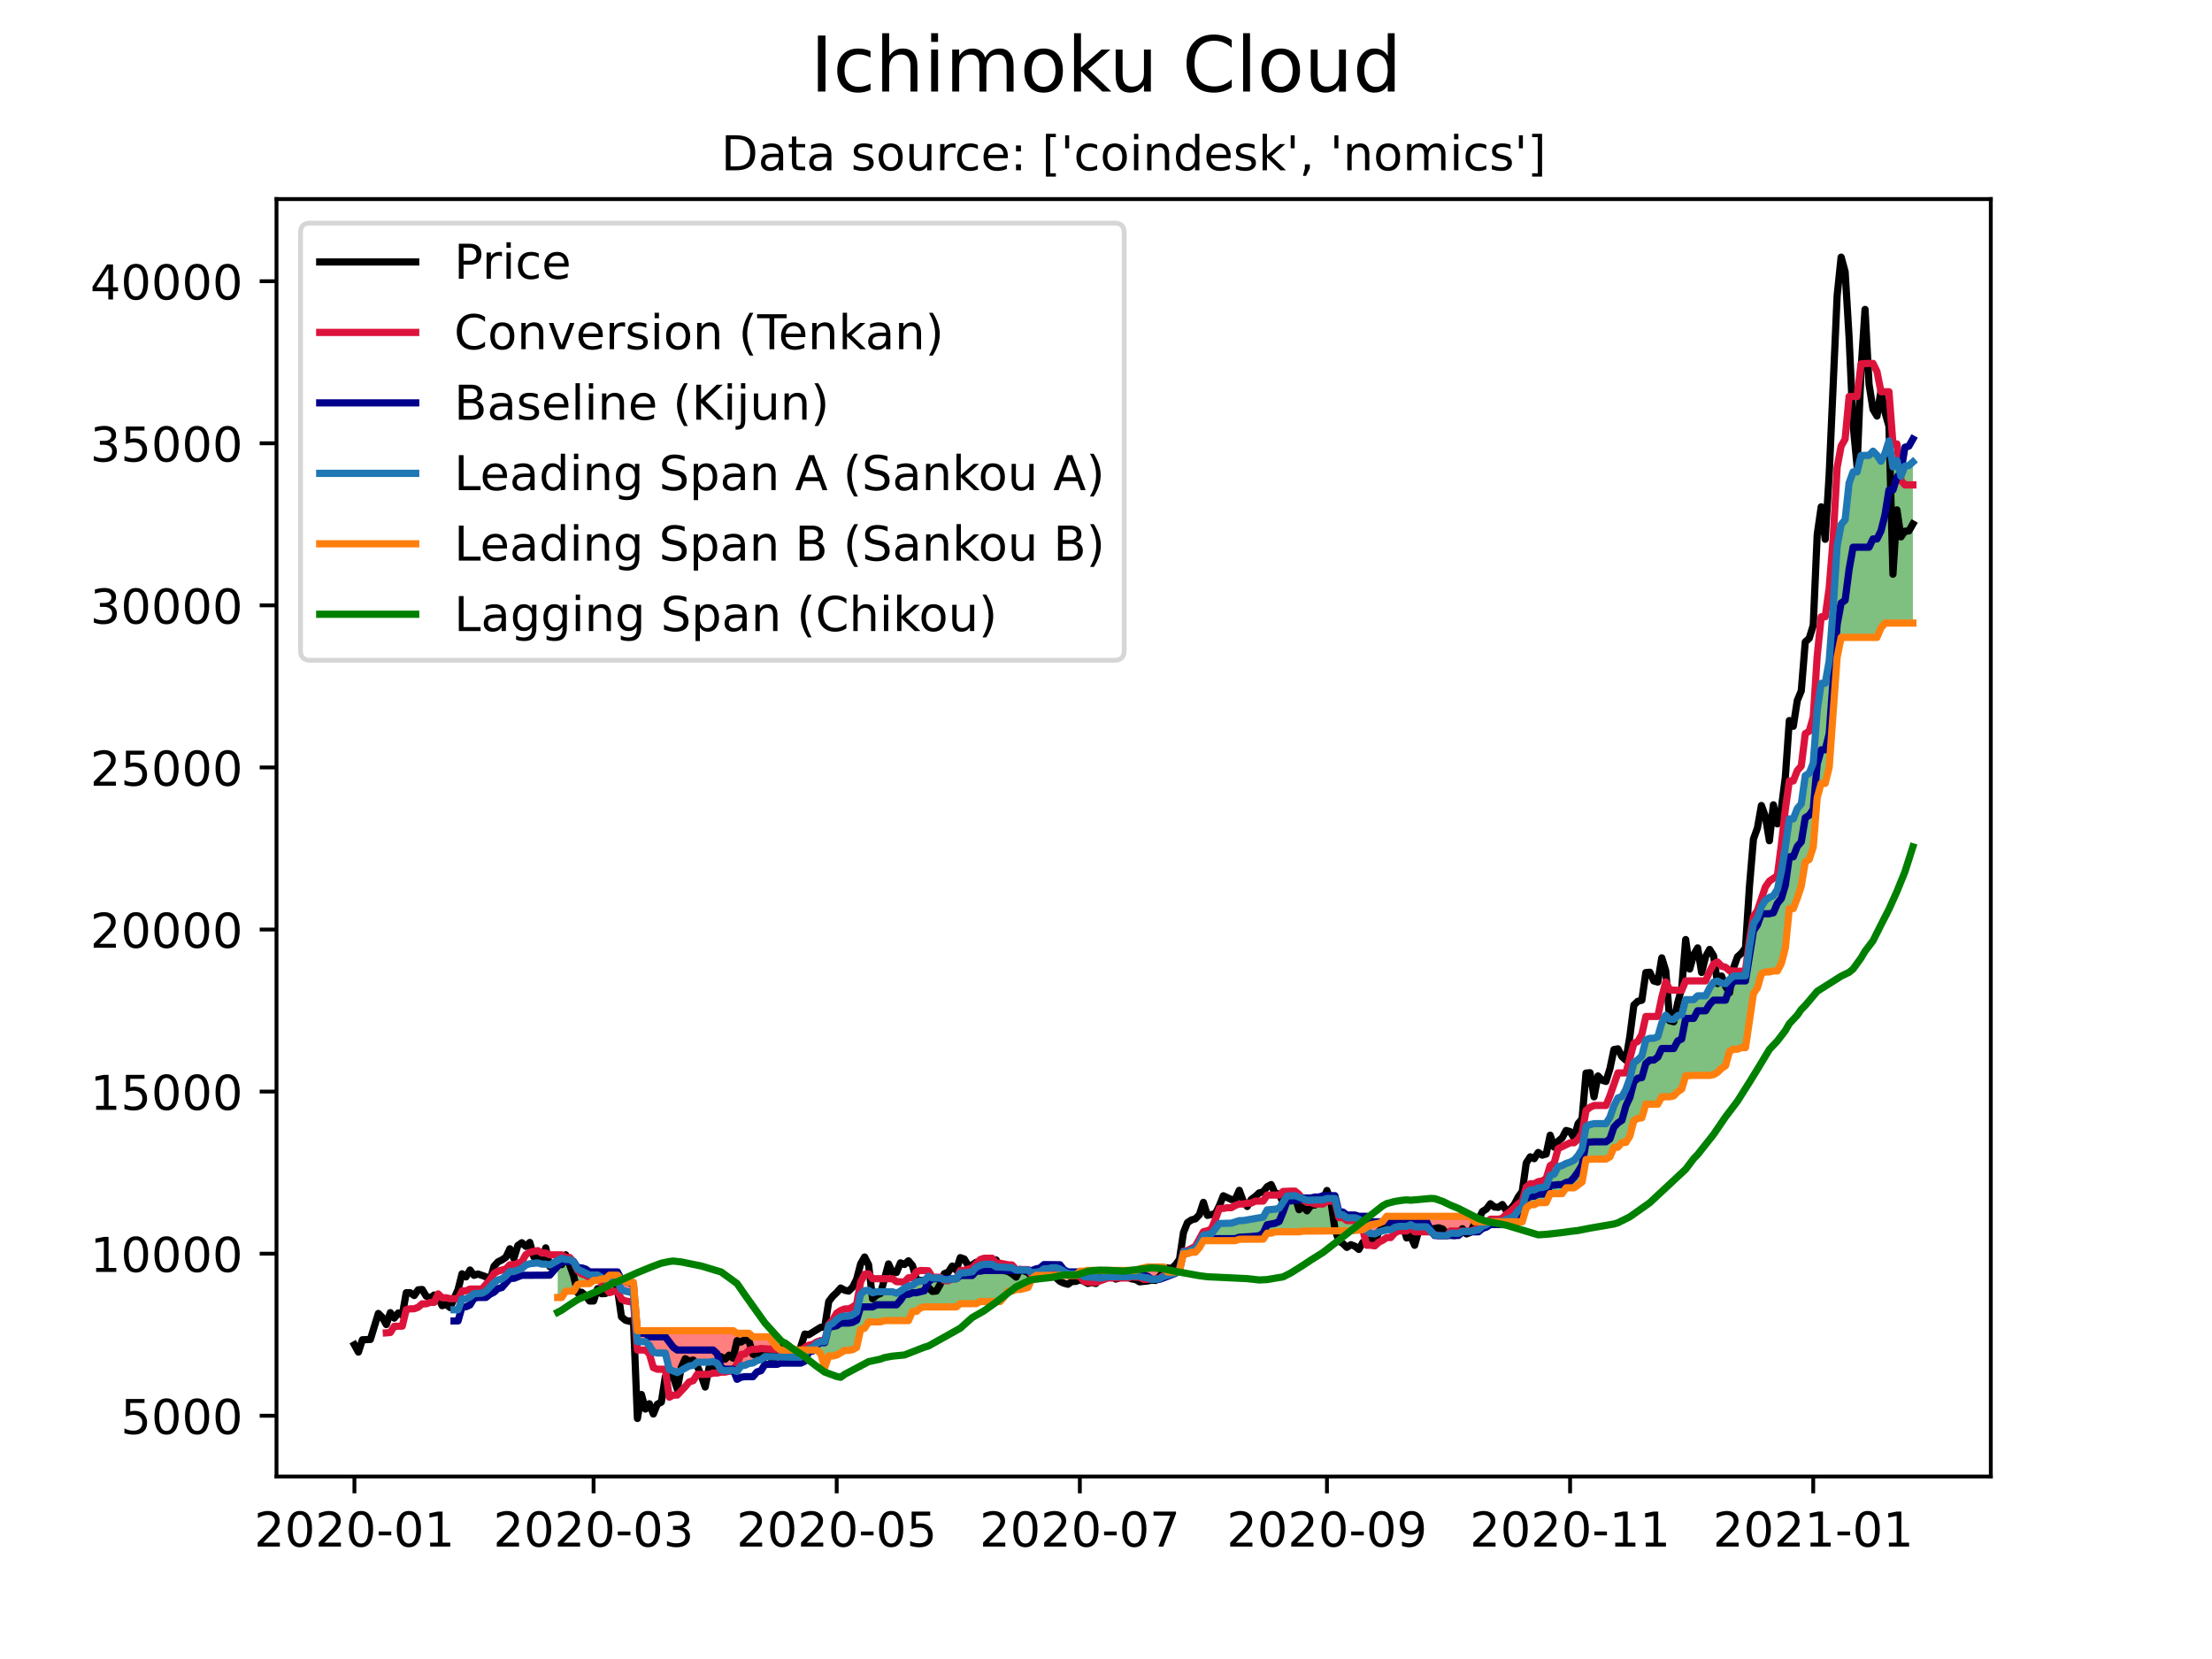 <?xml version="1.0" encoding="utf-8" standalone="no"?>
<!DOCTYPE svg PUBLIC "-//W3C//DTD SVG 1.1//EN"
  "http://www.w3.org/Graphics/SVG/1.1/DTD/svg11.dtd">
<!-- Created with matplotlib (https://matplotlib.org/) -->
<svg height="345.6pt" version="1.1" viewBox="0 0 460.8 345.6" width="460.8pt" xmlns="http://www.w3.org/2000/svg" xmlns:xlink="http://www.w3.org/1999/xlink">
 <defs>
  <style type="text/css">*{stroke-linecap:butt;stroke-linejoin:round;}</style>
 </defs>
 <g id="figure_1">
  <g id="patch_1">
   <path d="M 0 345.6 
L 460.8 345.6 
L 460.8 0 
L 0 0 
z
" style="fill:#ffffff;"/>
  </g>
  <g id="axes_1">
   <g id="patch_2">
    <path d="M 57.6 307.584 
L 414.72 307.584 
L 414.72 41.472 
L 57.6 41.472 
z
" style="fill:#ffffff;"/>
   </g>
   <g id="PolyCollection_1">
    <path clip-path="url(#p2579fce056)" d="M 116.179 262.569 
L 116.179 262.569 
L 117.009 262.107 
L 117.84 262.382 
L 118.67 262.382 
L 119.5 262.854 
L 120.331 264.388 
L 121.161 264.755 
L 121.991 265.007 
L 122.822 265.605 
L 123.652 265.605 
L 124.482 265.605 
L 125.312 266.108 
L 125.761 266.425 
L 125.312 266.425 
L 124.482 266.725 
L 123.652 266.725 
L 122.822 267.399 
L 121.991 267.399 
L 121.161 267.399 
L 120.331 267.585 
L 119.5 268.954 
L 118.67 268.956 
L 117.84 268.987 
L 117.009 270.287 
L 116.179 270.287 
z
" style="fill:#008000;fill-opacity:0.5;"/>
    <path clip-path="url(#p2579fce056)" d="M 168.269 281.236 
L 168.489 280.911 
L 169.319 280.753 
L 170.15 279.842 
L 170.98 279.48 
L 171.81 279.48 
L 172.641 276.134 
L 173.471 275.66 
L 174.301 274.859 
L 175.132 274.313 
L 175.962 274.151 
L 176.792 274.144 
L 177.623 273.875 
L 178.453 273.329 
L 179.283 269.642 
L 180.113 268.854 
L 180.944 268.802 
L 181.774 269.318 
L 182.604 269.099 
L 183.435 269.099 
L 184.265 269.099 
L 185.095 269.099 
L 185.926 269.099 
L 186.756 269.402 
L 187.586 268.968 
L 188.417 268.352 
L 189.247 267.906 
L 190.077 267.744 
L 190.908 267.114 
L 191.738 266.86 
L 192.568 266.802 
L 193.399 265.875 
L 194.229 266.228 
L 195.059 266.228 
L 195.89 266.228 
L 196.72 266.587 
L 197.55 266.587 
L 198.381 266.372 
L 199.211 266.372 
L 200.041 265.18 
L 200.871 265.18 
L 201.702 265.021 
L 202.532 264.933 
L 203.362 264.005 
L 204.193 263.599 
L 205.023 263.384 
L 205.853 263.384 
L 206.684 263.384 
L 207.514 263.905 
L 208.344 263.905 
L 209.175 263.995 
L 210.005 264.069 
L 210.835 264.086 
L 211.666 264.567 
L 212.496 264.567 
L 213.326 264.567 
L 214.157 264.567 
L 214.987 265.149 
L 215.817 264.989 
L 216.648 264.901 
L 217.478 264.318 
L 218.308 264.318 
L 219.138 264.084 
L 219.969 264.087 
L 220.799 264.351 
L 221.629 264.871 
L 222.46 265.331 
L 223.29 265.331 
L 224.12 265.331 
L 224.437 265.365 
L 224.12 265.705 
L 223.29 265.705 
L 222.46 265.705 
L 221.629 265.705 
L 220.799 265.705 
L 219.969 265.705 
L 219.138 265.705 
L 218.308 265.705 
L 217.478 265.705 
L 216.648 265.705 
L 215.817 265.705 
L 214.987 266.354 
L 214.157 268.208 
L 213.326 268.376 
L 212.496 268.618 
L 211.666 268.632 
L 210.835 268.955 
L 210.005 268.955 
L 209.175 270.188 
L 208.344 271.137 
L 207.514 271.137 
L 206.684 271.137 
L 205.853 271.137 
L 205.023 271.137 
L 204.193 271.137 
L 203.362 271.574 
L 202.532 271.574 
L 201.702 271.574 
L 200.871 271.574 
L 200.041 271.574 
L 199.211 272.253 
L 198.381 272.253 
L 197.55 272.253 
L 196.72 272.253 
L 195.89 272.253 
L 195.059 272.253 
L 194.229 272.253 
L 193.399 272.253 
L 192.568 272.253 
L 191.738 272.439 
L 190.908 273.189 
L 190.077 273.189 
L 189.247 275.106 
L 188.417 275.106 
L 187.586 275.106 
L 186.756 275.106 
L 185.926 275.106 
L 185.095 275.106 
L 184.265 275.106 
L 183.435 275.371 
L 182.604 275.371 
L 181.774 275.371 
L 180.944 275.371 
L 180.113 276.695 
L 179.283 276.946 
L 178.453 280.696 
L 177.623 281.158 
L 176.792 281.306 
L 175.962 281.306 
L 175.132 281.744 
L 174.301 282.29 
L 173.471 282.475 
L 172.641 282.475 
L 171.81 284.907 
L 170.98 282.002 
L 170.15 281.236 
L 169.319 281.236 
L 168.489 281.236 
z
" style="fill:#008000;fill-opacity:0.5;"/>
    <path clip-path="url(#p2579fce056)" d="M 245.173 264.907 
L 245.709 264.399 
L 246.539 260.762 
L 247.369 260.713 
L 248.2 260.355 
L 249.03 260.1 
L 249.86 258.822 
L 250.691 257.308 
L 251.521 257.211 
L 252.351 257.025 
L 253.182 256.032 
L 254.012 254.88 
L 254.842 254.88 
L 255.672 254.808 
L 256.503 254.808 
L 257.333 254.573 
L 258.163 254.278 
L 258.994 254.268 
L 259.824 254.145 
L 260.654 254.118 
L 261.485 253.862 
L 262.315 253.826 
L 263.145 253.552 
L 263.976 252.042 
L 264.806 251.987 
L 265.636 251.89 
L 266.467 251.704 
L 267.297 250.334 
L 268.127 249.152 
L 268.958 249.152 
L 269.788 249.079 
L 270.618 249.425 
L 271.449 249.762 
L 272.279 250.023 
L 273.109 250.023 
L 273.939 250.095 
L 274.77 250.095 
L 275.6 249.956 
L 276.43 249.663 
L 277.261 249.663 
L 278.091 249.663 
L 278.921 253.071 
L 279.752 253.071 
L 280.582 253.686 
L 281.412 253.686 
L 282.243 253.686 
L 283.073 253.949 
L 283.903 254.805 
L 284.44 255.833 
L 283.903 256.162 
L 283.073 256.234 
L 282.243 256.332 
L 281.412 256.386 
L 280.582 256.447 
L 279.752 256.467 
L 278.921 256.467 
L 278.091 256.467 
L 277.261 256.467 
L 276.43 256.467 
L 275.6 256.467 
L 274.77 256.467 
L 273.939 256.467 
L 273.109 256.467 
L 272.279 256.467 
L 271.449 256.467 
L 270.618 256.605 
L 269.788 256.605 
L 268.958 256.605 
L 268.127 256.605 
L 267.297 256.605 
L 266.467 256.605 
L 265.636 256.605 
L 264.806 256.888 
L 263.976 256.888 
L 263.145 258.137 
L 262.315 258.157 
L 261.485 258.157 
L 260.654 258.157 
L 259.824 258.157 
L 258.994 258.157 
L 258.163 258.157 
L 257.333 258.452 
L 256.503 258.452 
L 255.672 258.452 
L 254.842 258.452 
L 254.012 258.452 
L 253.182 258.452 
L 252.351 258.452 
L 251.521 258.452 
L 250.691 258.452 
L 249.86 259.911 
L 249.03 260.859 
L 248.2 260.859 
L 247.369 261.181 
L 246.539 261.181 
L 245.709 264.792 
z
" style="fill:#008000;fill-opacity:0.5;"/>
    <path clip-path="url(#p2579fce056)" d="M 312.265 254.525 
L 312.964 254.445 
L 313.795 254.02 
L 314.625 253.74 
L 315.455 253.333 
L 316.286 252.091 
L 317.116 251.517 
L 317.946 248.575 
L 318.777 247.898 
L 319.607 247.898 
L 320.437 247.459 
L 321.268 247.384 
L 322.098 247.136 
L 322.928 244.864 
L 323.759 244.586 
L 324.589 243.028 
L 325.419 242.811 
L 326.25 242.36 
L 327.08 242.098 
L 327.91 241.673 
L 328.741 240.724 
L 329.571 239.376 
L 330.401 234.657 
L 331.231 234.259 
L 332.062 234.078 
L 332.892 234.078 
L 333.722 234.078 
L 334.553 234.078 
L 335.383 232.748 
L 336.213 230.338 
L 337.044 228.715 
L 337.874 228.437 
L 338.704 226.937 
L 339.535 224.592 
L 340.365 221.363 
L 341.195 220.764 
L 342.026 219.979 
L 342.856 216.64 
L 343.686 216.288 
L 344.517 216.288 
L 345.347 215.979 
L 346.177 213.102 
L 347.008 211.488 
L 347.838 212.322 
L 348.668 212.366 
L 349.498 211.583 
L 350.329 211.367 
L 351.159 208.244 
L 351.989 208.244 
L 352.82 208.244 
L 353.65 207.451 
L 354.48 207.451 
L 355.311 207.451 
L 356.141 205.806 
L 356.971 204.59 
L 357.802 204.377 
L 358.632 204.81 
L 359.462 204.923 
L 360.293 204.018 
L 361.123 203.333 
L 361.953 203.333 
L 362.784 203.333 
L 363.614 203.27 
L 364.444 197.315 
L 365.275 192.397 
L 366.105 191.179 
L 366.935 188.858 
L 367.765 187.556 
L 368.596 186.952 
L 369.426 186.573 
L 370.256 185.305 
L 371.087 181.579 
L 371.917 176.517 
L 372.747 170.59 
L 373.578 170.59 
L 374.408 168.422 
L 375.238 167.472 
L 376.069 161.586 
L 376.899 161.073 
L 377.729 158.975 
L 378.56 147.893 
L 379.39 142.345 
L 380.22 142.345 
L 381.051 137.684 
L 381.881 126.635 
L 382.711 113.73 
L 383.542 109.281 
L 384.372 108.259 
L 385.202 100.61 
L 386.032 98.3 
L 386.863 98.3 
L 387.693 94.894 
L 388.523 94.852 
L 389.354 94.852 
L 390.184 93.99 
L 391.014 94.851 
L 391.845 96.092 
L 392.675 94.441 
L 393.505 91.841 
L 394.336 97.279 
L 395.166 95.939 
L 395.996 99.202 
L 396.827 97.094 
L 397.657 96.976 
L 398.487 96.241 
L 398.487 96.241 
L 398.487 129.795 
L 397.657 129.795 
L 396.827 129.795 
L 395.996 129.795 
L 395.166 129.795 
L 394.336 129.795 
L 393.505 129.795 
L 392.675 129.795 
L 391.845 130.814 
L 391.014 132.778 
L 390.184 132.778 
L 389.354 132.778 
L 388.523 132.778 
L 387.693 132.778 
L 386.863 132.778 
L 386.032 132.778 
L 385.202 132.778 
L 384.372 132.778 
L 383.542 132.778 
L 382.711 136.929 
L 381.881 148.115 
L 381.051 159.875 
L 380.22 163.196 
L 379.39 163.196 
L 378.56 166.144 
L 377.729 176.458 
L 376.899 179.038 
L 376.069 179.551 
L 375.238 184.575 
L 374.408 187.11 
L 373.578 189.278 
L 372.747 189.278 
L 371.917 197.518 
L 371.087 200.702 
L 370.256 202.268 
L 369.426 202.268 
L 368.596 202.467 
L 367.765 202.468 
L 366.935 202.83 
L 366.105 205.77 
L 365.275 206.988 
L 364.444 212.61 
L 363.614 218.241 
L 362.784 218.241 
L 361.953 218.575 
L 361.123 218.575 
L 360.293 219.01 
L 359.462 222.01 
L 358.632 222.565 
L 357.802 223.38 
L 356.971 223.877 
L 356.141 224.027 
L 355.311 224.027 
L 354.48 224.027 
L 353.65 224.027 
L 352.82 224.027 
L 351.989 224.027 
L 351.159 224.098 
L 350.329 226.878 
L 349.498 227.438 
L 348.668 228.288 
L 347.838 228.478 
L 347.008 228.478 
L 346.177 228.478 
L 345.347 230.021 
L 344.517 230.021 
L 343.686 230.021 
L 342.856 230.021 
L 342.026 232.869 
L 341.195 232.991 
L 340.365 233.422 
L 339.535 236.652 
L 338.704 237.987 
L 337.874 237.987 
L 337.044 238.983 
L 336.213 239.042 
L 335.383 240.987 
L 334.553 241.46 
L 333.722 241.46 
L 332.892 241.46 
L 332.062 241.46 
L 331.231 241.46 
L 330.401 241.548 
L 329.571 246.232 
L 328.741 246.82 
L 327.91 247.441 
L 327.08 247.441 
L 326.25 247.441 
L 325.419 248.66 
L 324.589 248.66 
L 323.759 248.66 
L 322.928 248.66 
L 322.098 250.524 
L 321.268 250.524 
L 320.437 250.524 
L 319.607 250.963 
L 318.777 250.963 
L 317.946 251.64 
L 317.116 254.525 
L 316.286 254.525 
L 315.455 254.525 
L 314.625 254.525 
L 313.795 254.525 
L 312.964 254.525 
z
" style="fill:#008000;fill-opacity:0.5;"/>
   </g>
   <g id="PolyCollection_2">
    <path clip-path="url(#p2579fce056)" d="M 125.761 266.425 
L 126.143 266.694 
L 126.973 267.125 
L 127.803 266.981 
L 128.634 266.981 
L 129.464 268.629 
L 130.294 268.986 
L 131.125 269.139 
L 131.955 269.414 
L 132.785 279.493 
L 133.616 279.493 
L 134.446 279.493 
L 135.276 280.243 
L 136.107 281.696 
L 136.937 281.86 
L 137.767 281.86 
L 138.598 281.86 
L 139.428 285.277 
L 140.258 285.644 
L 141.089 285.931 
L 141.919 285.501 
L 142.749 285.049 
L 143.579 284.553 
L 144.41 284.427 
L 145.24 283.766 
L 146.07 283.766 
L 146.901 283.766 
L 147.731 283.766 
L 148.561 283.633 
L 149.392 284.016 
L 150.222 285.376 
L 151.052 285.54 
L 151.883 285.443 
L 152.713 285.443 
L 153.543 285.706 
L 154.374 284.528 
L 155.204 284.414 
L 156.034 284.04 
L 156.865 283.925 
L 157.695 283.429 
L 158.525 283.238 
L 159.356 282.603 
L 160.186 282.603 
L 161.016 282.663 
L 161.846 282.663 
L 162.677 282.667 
L 163.507 282.717 
L 164.337 282.717 
L 165.168 282.717 
L 165.998 282.717 
L 166.828 282.717 
L 167.659 282.135 
L 168.269 281.236 
L 167.659 281.236 
L 166.828 281.236 
L 165.998 281.236 
L 165.168 281.236 
L 164.337 281.236 
L 163.507 281.236 
L 162.677 281.236 
L 161.846 280.662 
L 161.016 279.49 
L 160.186 278.484 
L 159.356 278.484 
L 158.525 278.484 
L 157.695 278.484 
L 156.865 278.484 
L 156.034 277.75 
L 155.204 277.75 
L 154.374 277.75 
L 153.543 277.75 
L 152.713 277.2 
L 151.883 277.2 
L 151.052 277.2 
L 150.222 277.2 
L 149.392 277.2 
L 148.561 277.2 
L 147.731 277.2 
L 146.901 277.2 
L 146.07 277.2 
L 145.24 277.2 
L 144.41 277.2 
L 143.579 277.2 
L 142.749 277.2 
L 141.919 277.2 
L 141.089 277.2 
L 140.258 277.2 
L 139.428 277.2 
L 138.598 277.2 
L 137.767 277.2 
L 136.937 277.2 
L 136.107 277.2 
L 135.276 277.2 
L 134.446 277.2 
L 133.616 277.2 
L 132.785 277.2 
L 131.955 267.121 
L 131.125 267.121 
L 130.294 266.969 
L 129.464 266.612 
L 128.634 265.643 
L 127.803 265.643 
L 126.973 265.643 
L 126.143 266.425 
z
" style="fill:#ff0000;fill-opacity:0.5;"/>
    <path clip-path="url(#p2579fce056)" d="M 224.437 265.365 
L 224.951 265.421 
L 225.781 265.935 
L 226.611 266.031 
L 227.442 266.066 
L 228.272 266.066 
L 229.102 266.255 
L 229.933 266.113 
L 230.763 265.962 
L 231.593 265.962 
L 232.424 265.962 
L 233.254 265.962 
L 234.084 265.962 
L 234.915 265.962 
L 235.745 265.845 
L 236.575 265.845 
L 237.405 265.893 
L 238.236 266.1 
L 239.066 266.191 
L 239.896 266.512 
L 240.727 266.512 
L 241.557 266.381 
L 242.387 265.935 
L 243.218 265.682 
L 244.048 265.54 
L 244.878 265.186 
L 245.173 264.907 
L 244.878 264.97 
L 244.048 264.97 
L 243.218 264.97 
L 242.387 263.929 
L 241.557 263.929 
L 240.727 263.929 
L 239.896 263.929 
L 239.066 263.929 
L 238.236 264.16 
L 237.405 264.336 
L 236.575 264.656 
L 235.745 264.656 
L 234.915 264.656 
L 234.084 264.656 
L 233.254 264.656 
L 232.424 264.656 
L 231.593 264.656 
L 230.763 264.656 
L 229.933 264.656 
L 229.102 264.656 
L 228.272 264.656 
L 227.442 264.656 
L 226.611 264.656 
L 225.781 264.812 
L 224.951 264.812 
z
" style="fill:#ff0000;fill-opacity:0.5;"/>
    <path clip-path="url(#p2579fce056)" d="M 284.44 255.833 
L 284.734 256.394 
L 285.564 256.966 
L 286.394 257.031 
L 287.225 256.651 
L 288.055 256.444 
L 288.885 256.165 
L 289.716 256.165 
L 290.546 255.691 
L 291.376 255.476 
L 292.207 255.476 
L 293.037 255.476 
L 293.867 255.117 
L 294.697 255.566 
L 295.528 255.566 
L 296.358 255.566 
L 297.188 255.566 
L 298.019 256.422 
L 298.849 257.268 
L 299.679 257.422 
L 300.51 257.422 
L 301.34 257.422 
L 302.17 256.903 
L 303.001 256.924 
L 303.831 256.924 
L 304.661 256.54 
L 305.492 256.54 
L 306.322 256.54 
L 307.152 256.378 
L 307.983 256.187 
L 308.813 255.413 
L 309.643 255.142 
L 310.474 254.54 
L 311.304 254.54 
L 312.134 254.54 
L 312.265 254.525 
L 312.134 254.525 
L 311.304 254.525 
L 310.474 254.525 
L 309.643 254.525 
L 308.813 254.525 
L 307.983 254.525 
L 307.152 254.517 
L 306.322 253.374 
L 305.492 253.374 
L 304.661 253.374 
L 303.831 253.374 
L 303.001 253.374 
L 302.17 253.374 
L 301.34 253.374 
L 300.51 253.374 
L 299.679 253.374 
L 298.849 253.374 
L 298.019 253.374 
L 297.188 253.374 
L 296.358 253.374 
L 295.528 253.374 
L 294.697 253.374 
L 293.867 253.374 
L 293.037 253.374 
L 292.207 253.374 
L 291.376 253.374 
L 290.546 253.374 
L 289.716 253.374 
L 288.885 253.374 
L 288.055 254.455 
L 287.225 254.828 
L 286.394 255.021 
L 285.564 255.132 
L 284.734 255.654 
z
" style="fill:#ff0000;fill-opacity:0.5;"/>
   </g>
   <g id="matplotlib.axis_1">
    <g id="xtick_1">
     <g id="line2d_1">
      <defs>
       <path d="M 0 0 
L 0 3.5 
" id="me15c0f93f4" style="stroke:#000000;stroke-width:0.8;"/>
      </defs>
      <g>
       <use style="stroke:#000000;stroke-width:0.8;" x="73.833" xlink:href="#me15c0f93f4" y="307.584"/>
      </g>
     </g>
     <g id="text_1">
      <!-- 2020-01 -->
      <g transform="translate(52.941 322.182)scale(0.1 -0.1)">
       <defs>
        <path d="M 19.188 8.297 
L 53.609 8.297 
L 53.609 0 
L 7.328 0 
L 7.328 8.297 
Q 12.938 14.109 22.625 23.891 
Q 32.328 33.688 34.812 36.531 
Q 39.547 41.844 41.422 45.531 
Q 43.312 49.219 43.312 52.781 
Q 43.312 58.594 39.234 62.25 
Q 35.156 65.922 28.609 65.922 
Q 23.969 65.922 18.812 64.312 
Q 13.672 62.703 7.812 59.422 
L 7.812 69.391 
Q 13.766 71.781 18.938 73 
Q 24.125 74.219 28.422 74.219 
Q 39.75 74.219 46.484 68.547 
Q 53.219 62.891 53.219 53.422 
Q 53.219 48.922 51.531 44.891 
Q 49.859 40.875 45.406 35.406 
Q 44.188 33.984 37.641 27.219 
Q 31.109 20.453 19.188 8.297 
z
" id="DejaVuSans-50"/>
        <path d="M 31.781 66.406 
Q 24.172 66.406 20.328 58.906 
Q 16.5 51.422 16.5 36.375 
Q 16.5 21.391 20.328 13.891 
Q 24.172 6.391 31.781 6.391 
Q 39.453 6.391 43.281 13.891 
Q 47.125 21.391 47.125 36.375 
Q 47.125 51.422 43.281 58.906 
Q 39.453 66.406 31.781 66.406 
z
M 31.781 74.219 
Q 44.047 74.219 50.516 64.516 
Q 56.984 54.828 56.984 36.375 
Q 56.984 17.969 50.516 8.266 
Q 44.047 -1.422 31.781 -1.422 
Q 19.531 -1.422 13.062 8.266 
Q 6.594 17.969 6.594 36.375 
Q 6.594 54.828 13.062 64.516 
Q 19.531 74.219 31.781 74.219 
z
" id="DejaVuSans-48"/>
        <path d="M 4.891 31.391 
L 31.203 31.391 
L 31.203 23.391 
L 4.891 23.391 
z
" id="DejaVuSans-45"/>
        <path d="M 12.406 8.297 
L 28.516 8.297 
L 28.516 63.922 
L 10.984 60.406 
L 10.984 69.391 
L 28.422 72.906 
L 38.281 72.906 
L 38.281 8.297 
L 54.391 8.297 
L 54.391 0 
L 12.406 0 
z
" id="DejaVuSans-49"/>
       </defs>
       <use xlink:href="#DejaVuSans-50"/>
       <use x="63.623" xlink:href="#DejaVuSans-48"/>
       <use x="127.246" xlink:href="#DejaVuSans-50"/>
       <use x="190.869" xlink:href="#DejaVuSans-48"/>
       <use x="254.492" xlink:href="#DejaVuSans-45"/>
       <use x="290.576" xlink:href="#DejaVuSans-48"/>
       <use x="354.199" xlink:href="#DejaVuSans-49"/>
      </g>
     </g>
    </g>
    <g id="xtick_2">
     <g id="line2d_2">
      <g>
       <use style="stroke:#000000;stroke-width:0.8;" x="123.652" xlink:href="#me15c0f93f4" y="307.584"/>
      </g>
     </g>
     <g id="text_2">
      <!-- 2020-03 -->
      <g transform="translate(102.76 322.182)scale(0.1 -0.1)">
       <defs>
        <path d="M 40.578 39.312 
Q 47.656 37.797 51.625 33 
Q 55.609 28.219 55.609 21.188 
Q 55.609 10.406 48.188 4.484 
Q 40.766 -1.422 27.094 -1.422 
Q 22.516 -1.422 17.656 -0.516 
Q 12.797 0.391 7.625 2.203 
L 7.625 11.719 
Q 11.719 9.328 16.594 8.109 
Q 21.484 6.891 26.812 6.891 
Q 36.078 6.891 40.938 10.547 
Q 45.797 14.203 45.797 21.188 
Q 45.797 27.641 41.281 31.266 
Q 36.766 34.906 28.719 34.906 
L 20.219 34.906 
L 20.219 43.016 
L 29.109 43.016 
Q 36.375 43.016 40.234 45.922 
Q 44.094 48.828 44.094 54.297 
Q 44.094 59.906 40.109 62.906 
Q 36.141 65.922 28.719 65.922 
Q 24.656 65.922 20.016 65.031 
Q 15.375 64.156 9.812 62.312 
L 9.812 71.094 
Q 15.438 72.656 20.344 73.438 
Q 25.25 74.219 29.594 74.219 
Q 40.828 74.219 47.359 69.109 
Q 53.906 64.016 53.906 55.328 
Q 53.906 49.266 50.438 45.094 
Q 46.969 40.922 40.578 39.312 
z
" id="DejaVuSans-51"/>
       </defs>
       <use xlink:href="#DejaVuSans-50"/>
       <use x="63.623" xlink:href="#DejaVuSans-48"/>
       <use x="127.246" xlink:href="#DejaVuSans-50"/>
       <use x="190.869" xlink:href="#DejaVuSans-48"/>
       <use x="254.492" xlink:href="#DejaVuSans-45"/>
       <use x="290.576" xlink:href="#DejaVuSans-48"/>
       <use x="354.199" xlink:href="#DejaVuSans-51"/>
      </g>
     </g>
    </g>
    <g id="xtick_3">
     <g id="line2d_3">
      <g>
       <use style="stroke:#000000;stroke-width:0.8;" x="174.301" xlink:href="#me15c0f93f4" y="307.584"/>
      </g>
     </g>
     <g id="text_3">
      <!-- 2020-05 -->
      <g transform="translate(153.41 322.182)scale(0.1 -0.1)">
       <defs>
        <path d="M 10.797 72.906 
L 49.516 72.906 
L 49.516 64.594 
L 19.828 64.594 
L 19.828 46.734 
Q 21.969 47.469 24.109 47.828 
Q 26.266 48.188 28.422 48.188 
Q 40.625 48.188 47.75 41.5 
Q 54.891 34.812 54.891 23.391 
Q 54.891 11.625 47.562 5.094 
Q 40.234 -1.422 26.906 -1.422 
Q 22.312 -1.422 17.547 -0.641 
Q 12.797 0.141 7.719 1.703 
L 7.719 11.625 
Q 12.109 9.234 16.797 8.062 
Q 21.484 6.891 26.703 6.891 
Q 35.156 6.891 40.078 11.328 
Q 45.016 15.766 45.016 23.391 
Q 45.016 31 40.078 35.438 
Q 35.156 39.891 26.703 39.891 
Q 22.75 39.891 18.812 39.016 
Q 14.891 38.141 10.797 36.281 
z
" id="DejaVuSans-53"/>
       </defs>
       <use xlink:href="#DejaVuSans-50"/>
       <use x="63.623" xlink:href="#DejaVuSans-48"/>
       <use x="127.246" xlink:href="#DejaVuSans-50"/>
       <use x="190.869" xlink:href="#DejaVuSans-48"/>
       <use x="254.492" xlink:href="#DejaVuSans-45"/>
       <use x="290.576" xlink:href="#DejaVuSans-48"/>
       <use x="354.199" xlink:href="#DejaVuSans-53"/>
      </g>
     </g>
    </g>
    <g id="xtick_4">
     <g id="line2d_4">
      <g>
       <use style="stroke:#000000;stroke-width:0.8;" x="224.951" xlink:href="#me15c0f93f4" y="307.584"/>
      </g>
     </g>
     <g id="text_4">
      <!-- 2020-07 -->
      <g transform="translate(204.059 322.182)scale(0.1 -0.1)">
       <defs>
        <path d="M 8.203 72.906 
L 55.078 72.906 
L 55.078 68.703 
L 28.609 0 
L 18.312 0 
L 43.219 64.594 
L 8.203 64.594 
z
" id="DejaVuSans-55"/>
       </defs>
       <use xlink:href="#DejaVuSans-50"/>
       <use x="63.623" xlink:href="#DejaVuSans-48"/>
       <use x="127.246" xlink:href="#DejaVuSans-50"/>
       <use x="190.869" xlink:href="#DejaVuSans-48"/>
       <use x="254.492" xlink:href="#DejaVuSans-45"/>
       <use x="290.576" xlink:href="#DejaVuSans-48"/>
       <use x="354.199" xlink:href="#DejaVuSans-55"/>
      </g>
     </g>
    </g>
    <g id="xtick_5">
     <g id="line2d_5">
      <g>
       <use style="stroke:#000000;stroke-width:0.8;" x="276.43" xlink:href="#me15c0f93f4" y="307.584"/>
      </g>
     </g>
     <g id="text_5">
      <!-- 2020-09 -->
      <g transform="translate(255.539 322.182)scale(0.1 -0.1)">
       <defs>
        <path d="M 10.984 1.516 
L 10.984 10.5 
Q 14.703 8.734 18.5 7.812 
Q 22.312 6.891 25.984 6.891 
Q 35.75 6.891 40.891 13.453 
Q 46.047 20.016 46.781 33.406 
Q 43.953 29.203 39.594 26.953 
Q 35.25 24.703 29.984 24.703 
Q 19.047 24.703 12.672 31.312 
Q 6.297 37.938 6.297 49.422 
Q 6.297 60.641 12.938 67.422 
Q 19.578 74.219 30.609 74.219 
Q 43.266 74.219 49.922 64.516 
Q 56.594 54.828 56.594 36.375 
Q 56.594 19.141 48.406 8.859 
Q 40.234 -1.422 26.422 -1.422 
Q 22.703 -1.422 18.891 -0.688 
Q 15.094 0.047 10.984 1.516 
z
M 30.609 32.422 
Q 37.25 32.422 41.125 36.953 
Q 45.016 41.5 45.016 49.422 
Q 45.016 57.281 41.125 61.844 
Q 37.25 66.406 30.609 66.406 
Q 23.969 66.406 20.094 61.844 
Q 16.219 57.281 16.219 49.422 
Q 16.219 41.5 20.094 36.953 
Q 23.969 32.422 30.609 32.422 
z
" id="DejaVuSans-57"/>
       </defs>
       <use xlink:href="#DejaVuSans-50"/>
       <use x="63.623" xlink:href="#DejaVuSans-48"/>
       <use x="127.246" xlink:href="#DejaVuSans-50"/>
       <use x="190.869" xlink:href="#DejaVuSans-48"/>
       <use x="254.492" xlink:href="#DejaVuSans-45"/>
       <use x="290.576" xlink:href="#DejaVuSans-48"/>
       <use x="354.199" xlink:href="#DejaVuSans-57"/>
      </g>
     </g>
    </g>
    <g id="xtick_6">
     <g id="line2d_6">
      <g>
       <use style="stroke:#000000;stroke-width:0.8;" x="327.08" xlink:href="#me15c0f93f4" y="307.584"/>
      </g>
     </g>
     <g id="text_6">
      <!-- 2020-11 -->
      <g transform="translate(306.188 322.182)scale(0.1 -0.1)">
       <use xlink:href="#DejaVuSans-50"/>
       <use x="63.623" xlink:href="#DejaVuSans-48"/>
       <use x="127.246" xlink:href="#DejaVuSans-50"/>
       <use x="190.869" xlink:href="#DejaVuSans-48"/>
       <use x="254.492" xlink:href="#DejaVuSans-45"/>
       <use x="290.576" xlink:href="#DejaVuSans-49"/>
       <use x="354.199" xlink:href="#DejaVuSans-49"/>
      </g>
     </g>
    </g>
    <g id="xtick_7">
     <g id="line2d_7">
      <g>
       <use style="stroke:#000000;stroke-width:0.8;" x="377.729" xlink:href="#me15c0f93f4" y="307.584"/>
      </g>
     </g>
     <g id="text_7">
      <!-- 2021-01 -->
      <g transform="translate(356.838 322.182)scale(0.1 -0.1)">
       <use xlink:href="#DejaVuSans-50"/>
       <use x="63.623" xlink:href="#DejaVuSans-48"/>
       <use x="127.246" xlink:href="#DejaVuSans-50"/>
       <use x="190.869" xlink:href="#DejaVuSans-49"/>
       <use x="254.492" xlink:href="#DejaVuSans-45"/>
       <use x="290.576" xlink:href="#DejaVuSans-48"/>
       <use x="354.199" xlink:href="#DejaVuSans-49"/>
      </g>
     </g>
    </g>
   </g>
   <g id="matplotlib.axis_2">
    <g id="ytick_1">
     <g id="line2d_8">
      <defs>
       <path d="M 0 0 
L -3.5 0 
" id="m8ebab486fc" style="stroke:#000000;stroke-width:0.8;"/>
      </defs>
      <g>
       <use style="stroke:#000000;stroke-width:0.8;" x="57.6" xlink:href="#m8ebab486fc" y="294.924"/>
      </g>
     </g>
     <g id="text_8">
      <!-- 5000 -->
      <g transform="translate(25.15 298.723)scale(0.1 -0.1)">
       <use xlink:href="#DejaVuSans-53"/>
       <use x="63.623" xlink:href="#DejaVuSans-48"/>
       <use x="127.246" xlink:href="#DejaVuSans-48"/>
       <use x="190.869" xlink:href="#DejaVuSans-48"/>
      </g>
     </g>
    </g>
    <g id="ytick_2">
     <g id="line2d_9">
      <g>
       <use style="stroke:#000000;stroke-width:0.8;" x="57.6" xlink:href="#m8ebab486fc" y="261.161"/>
      </g>
     </g>
     <g id="text_9">
      <!-- 10000 -->
      <g transform="translate(18.788 264.96)scale(0.1 -0.1)">
       <use xlink:href="#DejaVuSans-49"/>
       <use x="63.623" xlink:href="#DejaVuSans-48"/>
       <use x="127.246" xlink:href="#DejaVuSans-48"/>
       <use x="190.869" xlink:href="#DejaVuSans-48"/>
       <use x="254.492" xlink:href="#DejaVuSans-48"/>
      </g>
     </g>
    </g>
    <g id="ytick_3">
     <g id="line2d_10">
      <g>
       <use style="stroke:#000000;stroke-width:0.8;" x="57.6" xlink:href="#m8ebab486fc" y="227.398"/>
      </g>
     </g>
     <g id="text_10">
      <!-- 15000 -->
      <g transform="translate(18.788 231.197)scale(0.1 -0.1)">
       <use xlink:href="#DejaVuSans-49"/>
       <use x="63.623" xlink:href="#DejaVuSans-53"/>
       <use x="127.246" xlink:href="#DejaVuSans-48"/>
       <use x="190.869" xlink:href="#DejaVuSans-48"/>
       <use x="254.492" xlink:href="#DejaVuSans-48"/>
      </g>
     </g>
    </g>
    <g id="ytick_4">
     <g id="line2d_11">
      <g>
       <use style="stroke:#000000;stroke-width:0.8;" x="57.6" xlink:href="#m8ebab486fc" y="193.635"/>
      </g>
     </g>
     <g id="text_11">
      <!-- 20000 -->
      <g transform="translate(18.788 197.434)scale(0.1 -0.1)">
       <use xlink:href="#DejaVuSans-50"/>
       <use x="63.623" xlink:href="#DejaVuSans-48"/>
       <use x="127.246" xlink:href="#DejaVuSans-48"/>
       <use x="190.869" xlink:href="#DejaVuSans-48"/>
       <use x="254.492" xlink:href="#DejaVuSans-48"/>
      </g>
     </g>
    </g>
    <g id="ytick_5">
     <g id="line2d_12">
      <g>
       <use style="stroke:#000000;stroke-width:0.8;" x="57.6" xlink:href="#m8ebab486fc" y="159.871"/>
      </g>
     </g>
     <g id="text_12">
      <!-- 25000 -->
      <g transform="translate(18.788 163.671)scale(0.1 -0.1)">
       <use xlink:href="#DejaVuSans-50"/>
       <use x="63.623" xlink:href="#DejaVuSans-53"/>
       <use x="127.246" xlink:href="#DejaVuSans-48"/>
       <use x="190.869" xlink:href="#DejaVuSans-48"/>
       <use x="254.492" xlink:href="#DejaVuSans-48"/>
      </g>
     </g>
    </g>
    <g id="ytick_6">
     <g id="line2d_13">
      <g>
       <use style="stroke:#000000;stroke-width:0.8;" x="57.6" xlink:href="#m8ebab486fc" y="126.108"/>
      </g>
     </g>
     <g id="text_13">
      <!-- 30000 -->
      <g transform="translate(18.788 129.908)scale(0.1 -0.1)">
       <use xlink:href="#DejaVuSans-51"/>
       <use x="63.623" xlink:href="#DejaVuSans-48"/>
       <use x="127.246" xlink:href="#DejaVuSans-48"/>
       <use x="190.869" xlink:href="#DejaVuSans-48"/>
       <use x="254.492" xlink:href="#DejaVuSans-48"/>
      </g>
     </g>
    </g>
    <g id="ytick_7">
     <g id="line2d_14">
      <g>
       <use style="stroke:#000000;stroke-width:0.8;" x="57.6" xlink:href="#m8ebab486fc" y="92.345"/>
      </g>
     </g>
     <g id="text_14">
      <!-- 35000 -->
      <g transform="translate(18.788 96.144)scale(0.1 -0.1)">
       <use xlink:href="#DejaVuSans-51"/>
       <use x="63.623" xlink:href="#DejaVuSans-53"/>
       <use x="127.246" xlink:href="#DejaVuSans-48"/>
       <use x="190.869" xlink:href="#DejaVuSans-48"/>
       <use x="254.492" xlink:href="#DejaVuSans-48"/>
      </g>
     </g>
    </g>
    <g id="ytick_8">
     <g id="line2d_15">
      <g>
       <use style="stroke:#000000;stroke-width:0.8;" x="57.6" xlink:href="#m8ebab486fc" y="58.582"/>
      </g>
     </g>
     <g id="text_15">
      <!-- 40000 -->
      <g transform="translate(18.788 62.381)scale(0.1 -0.1)">
       <defs>
        <path d="M 37.797 64.312 
L 12.891 25.391 
L 37.797 25.391 
z
M 35.203 72.906 
L 47.609 72.906 
L 47.609 25.391 
L 58.016 25.391 
L 58.016 17.188 
L 47.609 17.188 
L 47.609 0 
L 37.797 0 
L 37.797 17.188 
L 4.891 17.188 
L 4.891 26.703 
z
" id="DejaVuSans-52"/>
       </defs>
       <use xlink:href="#DejaVuSans-52"/>
       <use x="63.623" xlink:href="#DejaVuSans-48"/>
       <use x="127.246" xlink:href="#DejaVuSans-48"/>
       <use x="190.869" xlink:href="#DejaVuSans-48"/>
       <use x="254.492" xlink:href="#DejaVuSans-48"/>
      </g>
     </g>
    </g>
   </g>
   <g id="line2d_16">
    <path clip-path="url(#p2579fce056)" d="M 73.833 280.139 
L 74.663 281.667 
L 75.493 279.098 
L 77.154 279.035 
L 78.815 273.617 
L 79.645 274.431 
L 80.475 275.928 
L 81.306 273.447 
L 82.136 274.587 
L 82.966 273.511 
L 83.797 273.987 
L 84.627 269.301 
L 85.457 269.306 
L 86.288 269.877 
L 87.118 268.696 
L 87.948 268.625 
L 88.778 269.991 
L 89.609 270.422 
L 90.439 269.778 
L 91.269 270.249 
L 92.1 271.998 
L 92.93 271.723 
L 93.76 272.393 
L 95.421 268.636 
L 96.251 265.351 
L 97.082 265.996 
L 97.912 264.571 
L 98.742 265.672 
L 99.573 265.399 
L 101.233 265.975 
L 102.064 266.765 
L 102.894 263.812 
L 103.724 262.873 
L 104.555 262.469 
L 105.385 261.906 
L 106.215 260.144 
L 107.045 262.161 
L 107.876 259.468 
L 108.706 258.883 
L 109.536 259.64 
L 110.367 258.824 
L 111.197 261.835 
L 112.027 261.674 
L 112.858 263.151 
L 113.688 259.95 
L 114.518 263.849 
L 115.349 263.771 
L 116.179 263.279 
L 117.009 263.446 
L 117.84 261.403 
L 118.67 263.45 
L 119.5 265.807 
L 120.331 269.314 
L 121.161 269.201 
L 121.991 269.899 
L 122.822 271.019 
L 123.652 271.021 
L 124.482 268.454 
L 125.312 269.51 
L 126.143 269.457 
L 126.973 267.481 
L 127.803 266.883 
L 128.634 268.524 
L 129.464 274.319 
L 130.294 275.023 
L 131.125 275.254 
L 131.955 274.981 
L 132.785 295.488 
L 133.616 290.497 
L 134.446 293.533 
L 135.276 292.423 
L 136.107 294.565 
L 136.937 292.517 
L 137.767 292.086 
L 138.598 286.789 
L 140.258 286.82 
L 141.089 289.396 
L 141.919 284.874 
L 142.749 283.044 
L 143.579 283.534 
L 144.41 283.328 
L 145.24 284.558 
L 146.07 286.525 
L 146.901 288.942 
L 147.731 284.829 
L 148.561 285.234 
L 149.392 283.664 
L 150.222 282.634 
L 151.052 283.156 
L 151.883 282.304 
L 152.713 282.923 
L 153.543 279.292 
L 154.374 279.582 
L 155.204 279.031 
L 156.034 279.392 
L 156.865 282.132 
L 157.695 282.393 
L 158.525 281.212 
L 159.356 282.696 
L 160.186 282.245 
L 161.016 283.541 
L 161.846 280.849 
L 162.677 281.024 
L 163.507 279.789 
L 164.337 280.394 
L 165.168 282.281 
L 165.998 282.364 
L 166.828 280.498 
L 167.659 277.906 
L 168.489 278.043 
L 170.98 276.5 
L 171.81 276.421 
L 172.641 271.133 
L 173.471 270.041 
L 174.301 269.266 
L 175.132 268.315 
L 175.962 268.784 
L 176.792 268.957 
L 177.623 268.136 
L 178.453 266.497 
L 179.283 263.31 
L 180.113 261.854 
L 180.944 263.482 
L 181.774 270.553 
L 182.604 269.786 
L 183.435 269.46 
L 185.095 263.299 
L 185.926 265.116 
L 186.756 265.085 
L 187.586 263.075 
L 188.417 263.414 
L 189.247 262.652 
L 190.077 263.614 
L 190.908 266.559 
L 191.738 266.733 
L 192.568 266.706 
L 193.399 268.18 
L 194.229 269.023 
L 195.059 268.948 
L 195.89 267.502 
L 196.72 265.333 
L 197.55 265 
L 198.381 263.746 
L 199.211 264.582 
L 200.041 261.993 
L 200.871 262.27 
L 201.702 263.674 
L 202.532 263.51 
L 203.362 262.957 
L 204.193 263.336 
L 205.023 263.297 
L 205.853 262.838 
L 206.684 263.05 
L 207.514 262.473 
L 208.344 264.25 
L 209.175 264.697 
L 210.005 264.852 
L 210.835 265.353 
L 211.666 266.036 
L 212.496 264.449 
L 214.157 265.088 
L 214.987 265.936 
L 215.817 265.651 
L 216.648 265.794 
L 217.478 264.059 
L 218.308 263.846 
L 219.138 265.149 
L 219.969 266.138 
L 220.799 266.923 
L 221.629 267.311 
L 222.46 267.537 
L 223.29 266.961 
L 224.12 266.941 
L 224.951 266.613 
L 225.781 266.906 
L 226.611 267.365 
L 227.442 267.161 
L 228.272 267.382 
L 229.102 266.103 
L 229.933 266.125 
L 230.763 265.542 
L 231.593 265.706 
L 232.424 266.458 
L 234.084 265.959 
L 234.915 266.113 
L 235.745 266.41 
L 236.575 266.541 
L 237.405 267.032 
L 239.066 266.849 
L 239.896 266.671 
L 240.727 266.736 
L 241.557 265.942 
L 242.387 264.911 
L 243.218 264.136 
L 244.048 264.251 
L 244.878 263.488 
L 245.709 262.359 
L 246.539 256.762 
L 247.369 254.694 
L 248.2 254.137 
L 249.03 253.903 
L 249.86 253.043 
L 250.691 250.475 
L 251.521 253.185 
L 253.182 252.84 
L 254.012 251.188 
L 254.842 249.101 
L 256.503 249.884 
L 257.333 249.829 
L 258.163 247.965 
L 258.994 250.228 
L 259.824 251.332 
L 260.654 249.871 
L 261.485 249.264 
L 262.315 248.501 
L 263.145 248.289 
L 263.976 247.215 
L 264.806 246.768 
L 265.636 248.625 
L 266.467 248.698 
L 267.297 250.559 
L 268.127 249.847 
L 268.958 250.137 
L 269.788 249.333 
L 270.618 252.004 
L 271.449 251.299 
L 272.279 252.236 
L 273.109 251.072 
L 273.939 251.034 
L 274.77 249.786 
L 275.6 249.856 
L 276.43 248.003 
L 277.261 250.284 
L 278.091 256.062 
L 278.921 258.537 
L 279.752 259.052 
L 280.582 259.852 
L 281.412 259.29 
L 282.243 259.603 
L 283.073 260.272 
L 283.903 258.811 
L 285.564 258.173 
L 286.394 258.945 
L 287.225 256.589 
L 288.055 255.673 
L 288.885 254.425 
L 289.716 254.833 
L 290.546 254.817 
L 291.376 253.944 
L 292.207 255.16 
L 293.037 257.889 
L 293.867 257.496 
L 294.697 259.415 
L 295.528 256.406 
L 297.188 256.188 
L 298.849 255.924 
L 299.679 255.766 
L 300.51 256.023 
L 301.34 256.935 
L 302.17 257.271 
L 303.001 257.391 
L 304.661 255.969 
L 305.492 257.048 
L 306.322 256.717 
L 307.152 254.993 
L 307.983 254.049 
L 308.813 252.384 
L 309.643 251.868 
L 310.474 250.757 
L 311.304 251.438 
L 312.134 251.514 
L 312.964 250.928 
L 313.795 252.188 
L 314.625 251.9 
L 315.455 250.92 
L 316.286 249.328 
L 317.116 248.199 
L 317.946 242.257 
L 318.777 240.985 
L 319.607 241.371 
L 320.437 240.076 
L 321.268 240.641 
L 322.098 240.399 
L 322.928 236.484 
L 323.759 238.976 
L 324.589 237.739 
L 325.419 237.053 
L 326.25 235.499 
L 327.08 235.733 
L 327.91 237.063 
L 328.741 234.089 
L 329.571 233.068 
L 330.401 223.54 
L 331.231 223.467 
L 332.062 228.486 
L 332.892 224.138 
L 333.722 225.017 
L 334.553 225.283 
L 335.383 222.598 
L 336.213 218.645 
L 337.044 218.488 
L 337.874 220.115 
L 338.704 220.855 
L 339.535 215.835 
L 340.365 209.378 
L 341.195 208.579 
L 342.026 208.357 
L 342.856 202.604 
L 343.686 202.537 
L 344.517 204.351 
L 345.347 204.581 
L 346.177 199.537 
L 347.008 202.247 
L 347.838 212.644 
L 348.668 212.851 
L 349.498 208.902 
L 350.329 205.831 
L 351.159 195.725 
L 351.989 201.873 
L 352.82 198.899 
L 353.65 197.462 
L 354.48 202.587 
L 355.311 199.3 
L 356.141 197.779 
L 356.971 199.107 
L 357.802 204.895 
L 358.632 203.327 
L 359.462 205.462 
L 360.293 206.809 
L 361.123 201.625 
L 361.953 199.317 
L 362.784 198.567 
L 363.614 197.456 
L 364.444 184.648 
L 365.275 174.792 
L 366.105 172.49 
L 366.935 167.799 
L 367.765 170.077 
L 368.596 175.142 
L 369.426 167.66 
L 370.256 171.63 
L 371.087 168.385 
L 371.917 161.902 
L 372.747 150.106 
L 373.578 151.295 
L 374.408 145.926 
L 375.238 143.922 
L 376.069 133.725 
L 376.899 132.975 
L 377.729 130.253 
L 378.56 111.346 
L 379.39 105.578 
L 380.22 112.343 
L 381.051 98.876 
L 382.711 61.572 
L 383.542 53.568 
L 384.372 56.602 
L 385.202 70.299 
L 386.032 88.462 
L 386.863 97.164 
L 387.693 77.014 
L 388.523 64.455 
L 389.354 80.031 
L 390.184 85.288 
L 391.014 86.668 
L 391.845 81.369 
L 392.675 85.873 
L 393.505 88.779 
L 394.336 119.619 
L 395.166 106.213 
L 395.996 111.844 
L 396.827 110.662 
L 397.657 110.605 
L 398.487 109.165 
L 398.487 109.165 
" style="fill:none;stroke:#000000;stroke-linecap:square;stroke-width:1.5;"/>
   </g>
   <g id="line2d_17">
    <path clip-path="url(#p2579fce056)" d="M 80.475 277.655 
L 81.306 277.592 
L 82.136 276.292 
L 83.797 276.26 
L 84.627 272.832 
L 85.457 272.646 
L 86.288 272.646 
L 87.118 272.32 
L 87.948 271.612 
L 88.778 271.612 
L 89.609 271.312 
L 90.439 271.312 
L 91.269 269.536 
L 92.1 270.344 
L 92.93 270.344 
L 93.76 270.53 
L 95.421 270.541 
L 96.251 268.917 
L 97.082 268.917 
L 97.912 268.527 
L 100.403 268.527 
L 102.064 266.621 
L 102.894 265.291 
L 103.724 264.815 
L 105.385 264.345 
L 106.215 263.473 
L 107.045 263.473 
L 108.706 262.842 
L 109.536 261.363 
L 110.367 260.871 
L 112.027 260.526 
L 112.858 261.021 
L 113.688 261.021 
L 114.518 261.401 
L 117.009 261.401 
L 117.84 261.951 
L 118.67 261.951 
L 119.5 262.894 
L 120.331 264.663 
L 121.161 265.398 
L 121.991 265.649 
L 122.822 266.248 
L 124.482 266.248 
L 126.973 269.287 
L 127.803 268.999 
L 128.634 268.999 
L 129.464 270.647 
L 130.294 271.004 
L 131.125 271.157 
L 131.955 271.157 
L 132.785 281.236 
L 134.446 281.236 
L 135.276 282.002 
L 136.107 284.907 
L 136.937 285.235 
L 138.598 285.235 
L 139.428 291.064 
L 140.258 290.626 
L 141.089 290.626 
L 142.749 288.861 
L 143.579 287.871 
L 144.41 287.619 
L 145.24 286.295 
L 147.731 286.295 
L 148.561 286.031 
L 149.392 286.031 
L 150.222 285.845 
L 151.052 285.845 
L 151.883 285.65 
L 152.713 285.65 
L 153.543 284.072 
L 154.374 282.154 
L 155.204 282.04 
L 156.034 281.291 
L 156.865 281.061 
L 157.695 281.061 
L 158.525 280.931 
L 161.846 281.104 
L 162.677 281.376 
L 164.337 281.475 
L 166.828 281.475 
L 167.659 280.708 
L 168.489 280.224 
L 169.319 280.066 
L 170.15 279.53 
L 170.98 279.261 
L 171.81 279.261 
L 172.641 275.916 
L 173.471 274.967 
L 174.301 273.55 
L 175.132 273.003 
L 175.962 272.68 
L 176.792 272.666 
L 177.623 272.275 
L 178.453 271.646 
L 179.283 267.032 
L 180.113 265.454 
L 180.944 265.35 
L 181.774 266.384 
L 185.926 266.384 
L 186.756 266.99 
L 188.417 267.071 
L 189.247 266.178 
L 190.077 266.178 
L 190.908 264.931 
L 191.738 264.666 
L 193.399 264.718 
L 194.229 266.073 
L 195.89 266.073 
L 196.72 266.79 
L 197.55 266.79 
L 198.381 266.361 
L 199.211 266.361 
L 200.041 264.656 
L 200.871 264.656 
L 201.702 264.336 
L 202.532 264.16 
L 204.193 262.387 
L 205.023 262.113 
L 206.684 262.113 
L 207.514 263.153 
L 208.344 263.153 
L 210.005 263.481 
L 210.835 263.517 
L 211.666 264.478 
L 214.157 264.478 
L 214.987 265.642 
L 216.648 265.642 
L 217.478 265.199 
L 218.308 265.199 
L 219.138 264.73 
L 219.969 264.737 
L 220.799 265.232 
L 221.629 265.232 
L 222.46 265.692 
L 224.12 265.692 
L 224.951 265.873 
L 225.781 266.9 
L 226.611 267.092 
L 228.272 267.161 
L 230.763 266.232 
L 234.915 266.232 
L 235.745 265.998 
L 237.405 266.094 
L 238.236 266.508 
L 240.727 266.508 
L 241.557 266.246 
L 242.387 265.724 
L 243.218 265.471 
L 244.048 265.471 
L 244.878 265.107 
L 245.709 264.289 
L 246.539 260.626 
L 247.369 260.527 
L 249.03 259.624 
L 250.691 256.585 
L 251.521 256.392 
L 252.351 256.019 
L 253.182 254.033 
L 254.012 251.73 
L 254.842 251.73 
L 255.672 251.585 
L 256.503 251.585 
L 257.333 251.116 
L 258.163 250.82 
L 258.994 250.82 
L 259.824 250.635 
L 260.654 250.635 
L 261.485 250.221 
L 263.145 250.201 
L 263.976 248.952 
L 266.467 248.952 
L 267.297 248.199 
L 268.958 248.138 
L 269.788 248.138 
L 270.618 248.828 
L 271.449 249.972 
L 272.279 250.494 
L 273.109 250.494 
L 273.939 250.825 
L 275.6 250.825 
L 276.43 250.238 
L 278.091 250.238 
L 278.921 253.647 
L 279.752 253.647 
L 280.582 254.262 
L 282.243 254.262 
L 283.073 254.525 
L 283.903 256.237 
L 284.734 259.415 
L 285.564 259.415 
L 286.394 259.537 
L 287.225 258.776 
L 288.055 258.364 
L 288.885 257.804 
L 289.716 257.804 
L 290.546 256.857 
L 291.376 256.428 
L 293.037 256.428 
L 293.867 255.708 
L 294.697 256.607 
L 298.019 256.607 
L 298.849 257.161 
L 299.679 257.468 
L 301.34 257.468 
L 302.17 256.431 
L 304.661 256.472 
L 306.322 256.472 
L 307.983 255.766 
L 308.813 254.915 
L 309.643 254.644 
L 310.474 253.983 
L 312.134 253.983 
L 312.964 253.794 
L 313.795 252.944 
L 314.625 252.383 
L 316.286 250.79 
L 317.116 250.216 
L 317.946 247.274 
L 318.777 246.598 
L 319.607 246.598 
L 320.437 246.158 
L 321.268 246.008 
L 322.098 245.512 
L 322.928 242.832 
L 323.759 242.277 
L 324.589 239.277 
L 327.08 238.058 
L 327.91 238.058 
L 328.741 237.34 
L 329.571 236.047 
L 330.401 231.363 
L 331.231 230.656 
L 332.062 230.294 
L 334.553 230.293 
L 335.383 228.256 
L 337.044 223.506 
L 338.704 223.506 
L 340.365 217.356 
L 341.195 216.925 
L 342.026 215.476 
L 342.856 211.744 
L 345.347 211.744 
L 346.177 207.778 
L 347.008 204.551 
L 347.838 206.218 
L 349.498 206.307 
L 350.329 206.307 
L 351.159 204.34 
L 355.311 204.34 
L 356.141 202.376 
L 356.971 200.828 
L 357.802 200.403 
L 358.632 201.269 
L 359.462 201.494 
L 360.293 202.224 
L 361.953 202.327 
L 362.784 202.327 
L 363.614 202.199 
L 364.444 195.824 
L 365.275 190.906 
L 366.105 189.687 
L 367.765 184.762 
L 368.596 183.555 
L 370.256 182.424 
L 371.087 175.991 
L 371.917 168.619 
L 372.747 162.692 
L 373.578 162.692 
L 374.408 160.524 
L 375.238 159.574 
L 376.069 152.825 
L 376.899 152.312 
L 377.729 149.37 
L 378.56 136.637 
L 379.39 128.487 
L 380.22 128.487 
L 381.051 122.487 
L 381.881 112.213 
L 382.711 97.326 
L 383.542 92.937 
L 384.372 91.467 
L 385.202 82.601 
L 386.863 82.601 
L 387.693 75.79 
L 389.354 75.706 
L 390.184 75.706 
L 391.014 77.427 
L 391.845 81.601 
L 393.505 81.601 
L 394.336 92.477 
L 395.166 92.477 
L 395.996 100.058 
L 396.827 101.014 
L 398.487 101.014 
L 398.487 101.014 
" style="fill:none;stroke:#dc143c;stroke-linecap:square;stroke-width:1.5;"/>
   </g>
   <g id="line2d_18">
    <path clip-path="url(#p2579fce056)" d="M 94.591 275.174 
L 95.421 275.174 
L 96.251 272.261 
L 97.082 272.23 
L 97.912 271.838 
L 98.742 270.469 
L 99.573 270.283 
L 101.233 270.283 
L 102.064 269.61 
L 102.894 269.203 
L 103.724 268.428 
L 104.555 268.22 
L 106.215 266.303 
L 107.045 266.303 
L 108.706 265.672 
L 114.518 265.643 
L 117.009 262.813 
L 119.5 262.813 
L 120.331 264.113 
L 121.161 264.113 
L 121.991 264.365 
L 122.822 264.963 
L 128.634 264.963 
L 129.464 266.612 
L 130.294 266.969 
L 131.125 267.121 
L 131.955 267.671 
L 132.785 277.75 
L 134.446 277.75 
L 135.276 278.484 
L 138.598 278.484 
L 140.258 280.662 
L 141.089 281.236 
L 148.561 281.236 
L 149.392 282.002 
L 150.222 284.907 
L 151.052 285.235 
L 152.713 285.235 
L 153.543 287.34 
L 154.374 286.902 
L 155.204 286.788 
L 156.865 286.788 
L 157.695 285.798 
L 158.525 285.546 
L 159.356 284.222 
L 161.846 284.222 
L 162.677 283.958 
L 166.828 283.958 
L 167.659 283.562 
L 168.489 281.598 
L 169.319 281.44 
L 170.15 280.154 
L 170.98 279.699 
L 171.81 279.699 
L 172.641 276.353 
L 173.471 276.353 
L 174.301 276.169 
L 175.132 275.622 
L 176.792 275.622 
L 177.623 275.474 
L 178.453 275.012 
L 179.283 272.253 
L 181.774 272.253 
L 182.604 271.815 
L 186.756 271.815 
L 187.586 270.866 
L 188.417 269.634 
L 189.247 269.634 
L 190.077 269.311 
L 190.908 269.297 
L 192.568 268.887 
L 193.399 267.032 
L 194.229 266.384 
L 199.211 266.384 
L 200.041 265.705 
L 202.532 265.705 
L 203.362 264.812 
L 204.193 264.812 
L 205.023 264.656 
L 214.987 264.656 
L 215.817 264.336 
L 216.648 264.16 
L 217.478 263.437 
L 220.799 263.47 
L 221.629 264.511 
L 222.46 264.97 
L 228.272 264.97 
L 229.102 265.692 
L 238.236 265.692 
L 239.066 265.873 
L 239.896 266.515 
L 241.557 266.515 
L 243.218 265.892 
L 244.878 265.266 
L 245.709 264.509 
L 246.539 260.898 
L 247.369 260.898 
L 248.2 260.576 
L 249.03 260.576 
L 249.86 259.489 
L 250.691 258.031 
L 257.333 258.031 
L 258.163 257.735 
L 260.654 257.601 
L 262.315 257.431 
L 263.145 256.902 
L 263.976 255.132 
L 265.636 254.828 
L 266.467 254.455 
L 267.297 252.469 
L 268.127 250.166 
L 268.958 250.166 
L 269.788 250.021 
L 270.618 250.021 
L 271.449 249.552 
L 273.109 249.552 
L 273.939 249.366 
L 274.77 249.366 
L 275.6 249.087 
L 278.091 249.087 
L 278.921 252.495 
L 279.752 252.495 
L 280.582 253.11 
L 282.243 253.11 
L 283.073 253.374 
L 284.734 253.374 
L 285.564 254.517 
L 297.188 254.525 
L 298.019 256.237 
L 298.849 257.375 
L 303.831 257.375 
L 304.661 256.607 
L 307.983 256.607 
L 308.813 255.911 
L 309.643 255.64 
L 310.474 255.096 
L 315.455 255.096 
L 316.286 253.392 
L 317.116 252.817 
L 317.946 249.876 
L 318.777 249.199 
L 319.607 249.199 
L 320.437 248.76 
L 322.098 248.76 
L 322.928 246.896 
L 323.759 246.896 
L 324.589 246.779 
L 325.419 246.779 
L 326.25 246.328 
L 327.08 246.139 
L 327.91 245.288 
L 328.741 244.107 
L 329.571 242.705 
L 330.401 237.95 
L 332.062 237.862 
L 334.553 237.862 
L 335.383 237.24 
L 336.213 234.798 
L 337.044 233.924 
L 337.874 233.368 
L 338.704 230.369 
L 339.535 228.599 
L 340.365 225.369 
L 341.195 224.604 
L 342.026 224.483 
L 342.856 221.537 
L 343.686 220.832 
L 344.517 220.832 
L 345.347 220.213 
L 346.177 218.426 
L 348.668 218.425 
L 349.498 216.859 
L 350.329 216.427 
L 351.159 212.147 
L 352.82 212.147 
L 353.65 210.562 
L 355.311 210.562 
L 356.141 209.235 
L 356.971 208.351 
L 359.462 208.351 
L 360.293 205.811 
L 361.123 204.34 
L 363.614 204.34 
L 365.275 193.889 
L 366.105 192.67 
L 366.935 190.349 
L 368.596 190.349 
L 369.426 190.15 
L 370.256 188.186 
L 371.087 187.167 
L 371.917 184.415 
L 372.747 178.488 
L 373.578 178.488 
L 374.408 176.32 
L 375.238 175.37 
L 376.069 170.346 
L 376.899 169.833 
L 377.729 168.581 
L 378.56 159.15 
L 379.39 156.202 
L 380.22 156.202 
L 381.051 152.881 
L 382.711 130.134 
L 383.542 125.625 
L 384.372 125.052 
L 385.202 118.619 
L 386.032 113.999 
L 389.354 113.999 
L 390.184 112.274 
L 391.014 112.274 
L 391.845 110.584 
L 392.675 107.281 
L 393.505 102.08 
L 394.336 102.08 
L 395.166 99.401 
L 395.996 98.347 
L 396.827 93.174 
L 397.657 92.937 
L 398.487 91.467 
L 398.487 91.467 
" style="fill:none;stroke:#00008b;stroke-linecap:square;stroke-width:1.5;"/>
   </g>
   <g id="line2d_19">
    <path clip-path="url(#p2579fce056)" d="M 94.591 272.852 
L 95.421 272.858 
L 96.251 270.589 
L 97.082 270.574 
L 97.912 270.183 
L 98.742 269.498 
L 100.403 269.405 
L 101.233 268.957 
L 102.894 267.247 
L 103.724 266.621 
L 104.555 266.413 
L 105.385 265.76 
L 106.215 264.888 
L 107.045 264.888 
L 108.706 264.257 
L 109.536 263.517 
L 110.367 263.257 
L 112.027 263.084 
L 112.858 263.332 
L 113.688 263.332 
L 114.518 263.522 
L 117.009 262.107 
L 117.84 262.382 
L 118.67 262.382 
L 119.5 262.854 
L 120.331 264.388 
L 122.822 265.605 
L 124.482 265.605 
L 126.973 267.125 
L 127.803 266.981 
L 128.634 266.981 
L 129.464 268.629 
L 130.294 268.986 
L 131.125 269.139 
L 131.955 269.414 
L 132.785 279.493 
L 134.446 279.493 
L 135.276 280.243 
L 136.107 281.696 
L 136.937 281.86 
L 138.598 281.86 
L 139.428 285.277 
L 141.089 285.931 
L 143.579 284.553 
L 144.41 284.427 
L 145.24 283.766 
L 147.731 283.766 
L 148.561 283.633 
L 149.392 284.016 
L 150.222 285.376 
L 151.052 285.54 
L 152.713 285.443 
L 153.543 285.706 
L 154.374 284.528 
L 155.204 284.414 
L 156.034 284.04 
L 156.865 283.925 
L 157.695 283.429 
L 158.525 283.238 
L 159.356 282.603 
L 162.677 282.667 
L 165.168 282.717 
L 166.828 282.717 
L 167.659 282.135 
L 168.489 280.911 
L 169.319 280.753 
L 170.15 279.842 
L 170.98 279.48 
L 171.81 279.48 
L 172.641 276.134 
L 173.471 275.66 
L 174.301 274.859 
L 175.132 274.313 
L 175.962 274.151 
L 176.792 274.144 
L 177.623 273.875 
L 178.453 273.329 
L 179.283 269.642 
L 180.113 268.854 
L 180.944 268.802 
L 181.774 269.318 
L 182.604 269.099 
L 185.926 269.099 
L 186.756 269.402 
L 187.586 268.968 
L 188.417 268.352 
L 189.247 267.906 
L 190.077 267.744 
L 190.908 267.114 
L 191.738 266.86 
L 192.568 266.802 
L 193.399 265.875 
L 194.229 266.228 
L 195.89 266.228 
L 196.72 266.587 
L 197.55 266.587 
L 198.381 266.372 
L 199.211 266.372 
L 200.041 265.18 
L 200.871 265.18 
L 202.532 264.933 
L 203.362 264.005 
L 204.193 263.599 
L 205.023 263.384 
L 206.684 263.384 
L 207.514 263.905 
L 209.175 263.995 
L 210.835 264.086 
L 211.666 264.567 
L 214.157 264.567 
L 214.987 265.149 
L 216.648 264.901 
L 217.478 264.318 
L 218.308 264.318 
L 219.138 264.084 
L 219.969 264.087 
L 220.799 264.351 
L 222.46 265.331 
L 224.951 265.421 
L 225.781 265.935 
L 227.442 266.066 
L 228.272 266.066 
L 229.102 266.255 
L 230.763 265.962 
L 234.915 265.962 
L 235.745 265.845 
L 237.405 265.893 
L 238.236 266.1 
L 239.066 266.191 
L 239.896 266.512 
L 240.727 266.512 
L 241.557 266.381 
L 242.387 265.935 
L 244.878 265.186 
L 245.709 264.399 
L 246.539 260.762 
L 247.369 260.713 
L 249.03 260.1 
L 249.86 258.822 
L 250.691 257.308 
L 252.351 257.025 
L 254.012 254.88 
L 256.503 254.808 
L 258.163 254.278 
L 258.994 254.268 
L 263.145 253.552 
L 263.976 252.042 
L 265.636 251.89 
L 266.467 251.704 
L 268.127 249.152 
L 269.788 249.079 
L 272.279 250.023 
L 275.6 249.956 
L 276.43 249.663 
L 278.091 249.663 
L 278.921 253.071 
L 279.752 253.071 
L 280.582 253.686 
L 282.243 253.686 
L 283.073 253.949 
L 283.903 254.805 
L 284.734 256.394 
L 285.564 256.966 
L 286.394 257.031 
L 287.225 256.651 
L 288.885 256.165 
L 289.716 256.165 
L 290.546 255.691 
L 291.376 255.476 
L 293.037 255.476 
L 293.867 255.117 
L 294.697 255.566 
L 297.188 255.566 
L 298.849 257.268 
L 299.679 257.422 
L 301.34 257.422 
L 302.17 256.903 
L 303.831 256.924 
L 304.661 256.54 
L 306.322 256.54 
L 307.983 256.187 
L 308.813 255.413 
L 309.643 255.142 
L 310.474 254.54 
L 312.964 254.445 
L 313.795 254.02 
L 314.625 253.74 
L 315.455 253.333 
L 316.286 252.091 
L 317.116 251.517 
L 317.946 248.575 
L 318.777 247.898 
L 319.607 247.898 
L 320.437 247.459 
L 321.268 247.384 
L 322.098 247.136 
L 322.928 244.864 
L 323.759 244.586 
L 324.589 243.028 
L 325.419 242.811 
L 326.25 242.36 
L 327.08 242.098 
L 327.91 241.673 
L 328.741 240.724 
L 329.571 239.376 
L 330.401 234.657 
L 331.231 234.259 
L 332.062 234.078 
L 334.553 234.078 
L 335.383 232.748 
L 336.213 230.338 
L 337.044 228.715 
L 337.874 228.437 
L 338.704 226.937 
L 339.535 224.592 
L 340.365 221.363 
L 341.195 220.764 
L 342.026 219.979 
L 342.856 216.64 
L 343.686 216.288 
L 344.517 216.288 
L 345.347 215.979 
L 346.177 213.102 
L 347.008 211.488 
L 347.838 212.322 
L 348.668 212.366 
L 349.498 211.583 
L 350.329 211.367 
L 351.159 208.244 
L 352.82 208.244 
L 353.65 207.451 
L 355.311 207.451 
L 356.141 205.806 
L 356.971 204.59 
L 357.802 204.377 
L 358.632 204.81 
L 359.462 204.923 
L 360.293 204.018 
L 361.123 203.333 
L 363.614 203.27 
L 364.444 197.315 
L 365.275 192.397 
L 366.105 191.179 
L 366.935 188.858 
L 367.765 187.556 
L 368.596 186.952 
L 369.426 186.573 
L 370.256 185.305 
L 371.087 181.579 
L 371.917 176.517 
L 372.747 170.59 
L 373.578 170.59 
L 374.408 168.422 
L 375.238 167.472 
L 376.069 161.586 
L 376.899 161.073 
L 377.729 158.975 
L 378.56 147.893 
L 379.39 142.345 
L 380.22 142.345 
L 381.051 137.684 
L 381.881 126.635 
L 382.711 113.73 
L 383.542 109.281 
L 384.372 108.259 
L 385.202 100.61 
L 386.032 98.3 
L 386.863 98.3 
L 387.693 94.894 
L 389.354 94.852 
L 390.184 93.99 
L 391.014 94.851 
L 391.845 96.092 
L 392.675 94.441 
L 393.505 91.841 
L 394.336 97.279 
L 395.166 95.939 
L 395.996 99.202 
L 396.827 97.094 
L 397.657 96.976 
L 398.487 96.241 
L 398.487 96.241 
" style="fill:none;stroke:#1f77b4;stroke-linecap:square;stroke-width:1.5;"/>
   </g>
   <g id="line2d_20">
    <path clip-path="url(#p2579fce056)" d="M 116.179 270.287 
L 117.009 270.287 
L 117.84 268.987 
L 119.5 268.954 
L 120.331 267.585 
L 121.161 267.399 
L 122.822 267.399 
L 123.652 266.725 
L 124.482 266.725 
L 125.312 266.425 
L 126.143 266.425 
L 126.973 265.643 
L 128.634 265.643 
L 129.464 266.612 
L 130.294 266.969 
L 131.125 267.121 
L 131.955 267.121 
L 132.785 277.2 
L 152.713 277.2 
L 153.543 277.75 
L 156.034 277.75 
L 156.865 278.484 
L 160.186 278.484 
L 161.846 280.662 
L 162.677 281.236 
L 170.15 281.236 
L 170.98 282.002 
L 171.81 284.907 
L 172.641 282.475 
L 173.471 282.475 
L 174.301 282.29 
L 175.962 281.306 
L 176.792 281.306 
L 177.623 281.158 
L 178.453 280.696 
L 179.283 276.946 
L 180.113 276.695 
L 180.944 275.371 
L 183.435 275.371 
L 184.265 275.106 
L 189.247 275.106 
L 190.077 273.189 
L 190.908 273.189 
L 191.738 272.439 
L 192.568 272.253 
L 199.211 272.253 
L 200.041 271.574 
L 203.362 271.574 
L 204.193 271.137 
L 208.344 271.137 
L 209.175 270.188 
L 210.005 268.955 
L 210.835 268.955 
L 211.666 268.632 
L 212.496 268.618 
L 214.157 268.208 
L 214.987 266.354 
L 215.817 265.705 
L 224.12 265.705 
L 224.951 264.812 
L 225.781 264.812 
L 226.611 264.656 
L 236.575 264.656 
L 237.405 264.336 
L 239.066 263.929 
L 242.387 263.929 
L 243.218 264.97 
L 244.878 264.97 
L 245.709 264.792 
L 246.539 261.181 
L 247.369 261.181 
L 248.2 260.859 
L 249.03 260.859 
L 249.86 259.911 
L 250.691 258.452 
L 257.333 258.452 
L 258.163 258.157 
L 263.145 258.137 
L 263.976 256.888 
L 264.806 256.888 
L 265.636 256.605 
L 270.618 256.605 
L 271.449 256.467 
L 281.412 256.386 
L 283.903 256.162 
L 285.564 255.132 
L 287.225 254.828 
L 288.055 254.455 
L 288.885 253.374 
L 306.322 253.374 
L 307.152 254.517 
L 317.116 254.525 
L 317.946 251.64 
L 318.777 250.963 
L 319.607 250.963 
L 320.437 250.524 
L 322.098 250.524 
L 322.928 248.66 
L 325.419 248.66 
L 326.25 247.441 
L 327.91 247.441 
L 329.571 246.232 
L 330.401 241.548 
L 332.062 241.46 
L 334.553 241.46 
L 335.383 240.987 
L 336.213 239.042 
L 337.044 238.983 
L 337.874 237.987 
L 338.704 237.987 
L 339.535 236.652 
L 340.365 233.422 
L 341.195 232.991 
L 342.026 232.869 
L 342.856 230.021 
L 345.347 230.021 
L 346.177 228.478 
L 347.838 228.478 
L 348.668 228.288 
L 349.498 227.438 
L 350.329 226.878 
L 351.159 224.098 
L 352.82 224.027 
L 356.141 224.027 
L 356.971 223.877 
L 357.802 223.38 
L 358.632 222.565 
L 359.462 222.01 
L 360.293 219.01 
L 361.123 218.575 
L 361.953 218.575 
L 362.784 218.241 
L 363.614 218.241 
L 365.275 206.988 
L 366.105 205.77 
L 366.935 202.83 
L 367.765 202.468 
L 368.596 202.467 
L 369.426 202.268 
L 370.256 202.268 
L 371.087 200.702 
L 371.917 197.518 
L 372.747 189.278 
L 373.578 189.278 
L 374.408 187.11 
L 375.238 184.575 
L 376.069 179.551 
L 376.899 179.038 
L 377.729 176.458 
L 378.56 166.144 
L 379.39 163.196 
L 380.22 163.196 
L 381.051 159.875 
L 382.711 136.929 
L 383.542 132.778 
L 391.014 132.778 
L 391.845 130.814 
L 392.675 129.795 
L 398.487 129.795 
L 398.487 129.795 
" style="fill:none;stroke:#ff7f0e;stroke-linecap:square;stroke-width:1.5;"/>
   </g>
   <g id="line2d_21">
    <path clip-path="url(#p2579fce056)" d="M 116.179 273.376 
L 117.009 272.934 
L 118.67 271.803 
L 120.331 270.732 
L 121.991 270.009 
L 124.482 268.96 
L 127.803 267.268 
L 128.634 266.994 
L 132.785 265.11 
L 136.107 263.759 
L 137.767 263.145 
L 139.428 262.794 
L 140.258 262.696 
L 141.919 262.884 
L 146.07 263.727 
L 150.222 264.969 
L 153.543 267.383 
L 155.204 269.786 
L 159.356 275.598 
L 162.677 279.278 
L 164.337 280.409 
L 167.659 282.623 
L 168.489 283.37 
L 170.15 284.644 
L 171.81 285.832 
L 174.301 286.747 
L 175.132 286.913 
L 175.962 286.301 
L 180.944 283.657 
L 183.435 283.127 
L 184.265 282.805 
L 185.926 282.508 
L 188.417 282.266 
L 192.568 280.644 
L 193.399 280.405 
L 200.041 276.687 
L 202.532 274.469 
L 205.023 273.053 
L 207.514 271.273 
L 211.666 268.071 
L 214.157 266.876 
L 214.987 266.559 
L 219.138 266.107 
L 221.629 265.597 
L 223.29 265.627 
L 224.12 265.628 
L 226.611 264.851 
L 227.442 264.709 
L 229.102 264.598 
L 230.763 264.628 
L 234.084 264.799 
L 238.236 264.324 
L 239.896 264.134 
L 241.557 264.232 
L 242.387 264.322 
L 244.878 264.855 
L 249.86 265.755 
L 251.521 265.967 
L 259.824 266.363 
L 262.315 266.64 
L 263.976 266.555 
L 267.297 265.997 
L 268.958 265.148 
L 271.449 263.578 
L 273.109 262.479 
L 275.6 260.915 
L 288.055 251.179 
L 288.885 250.726 
L 290.546 250.284 
L 292.207 250.026 
L 293.037 249.959 
L 293.867 250.027 
L 298.019 249.659 
L 298.849 249.689 
L 300.51 250.262 
L 302.17 251.058 
L 303.831 251.739 
L 307.983 253.843 
L 309.643 254.417 
L 313.795 255.236 
L 320.437 257.24 
L 322.098 257.132 
L 325.419 256.764 
L 327.08 256.53 
L 328.741 256.338 
L 331.231 255.842 
L 336.213 254.982 
L 337.044 254.729 
L 339.535 253.484 
L 343.686 250.545 
L 351.159 243.571 
L 352.82 241.37 
L 353.65 240.513 
L 356.971 236.32 
L 359.462 232.669 
L 361.953 229.386 
L 364.444 225.442 
L 366.105 222.75 
L 368.596 218.619 
L 370.256 216.86 
L 371.917 214.69 
L 372.747 213.253 
L 374.408 211.475 
L 375.238 210.282 
L 376.069 209.453 
L 378.56 206.503 
L 383.542 203.353 
L 385.202 202.549 
L 386.032 201.858 
L 387.693 199.566 
L 388.523 198.151 
L 390.184 195.976 
L 391.845 192.66 
L 393.505 189.412 
L 395.166 185.712 
L 396.827 181.616 
L 398.487 176.416 
L 398.487 176.416 
" style="fill:none;stroke:#008000;stroke-linecap:square;stroke-width:1.5;"/>
   </g>
   <g id="patch_3">
    <path d="M 57.6 307.584 
L 57.6 41.472 
" style="fill:none;stroke:#000000;stroke-linecap:square;stroke-linejoin:miter;stroke-width:0.8;"/>
   </g>
   <g id="patch_4">
    <path d="M 414.72 307.584 
L 414.72 41.472 
" style="fill:none;stroke:#000000;stroke-linecap:square;stroke-linejoin:miter;stroke-width:0.8;"/>
   </g>
   <g id="patch_5">
    <path d="M 57.6 307.584 
L 414.72 307.584 
" style="fill:none;stroke:#000000;stroke-linecap:square;stroke-linejoin:miter;stroke-width:0.8;"/>
   </g>
   <g id="patch_6">
    <path d="M 57.6 41.472 
L 414.72 41.472 
" style="fill:none;stroke:#000000;stroke-linecap:square;stroke-linejoin:miter;stroke-width:0.8;"/>
   </g>
   <g id="text_16">
    <!-- Data source: ['coindesk', 'nomics'] -->
    <g transform="translate(150.222 35.472)scale(0.1 -0.1)">
     <defs>
      <path d="M 19.672 64.797 
L 19.672 8.109 
L 31.594 8.109 
Q 46.688 8.109 53.688 14.938 
Q 60.688 21.781 60.688 36.531 
Q 60.688 51.172 53.688 57.984 
Q 46.688 64.797 31.594 64.797 
z
M 9.812 72.906 
L 30.078 72.906 
Q 51.266 72.906 61.172 64.094 
Q 71.094 55.281 71.094 36.531 
Q 71.094 17.672 61.125 8.828 
Q 51.172 0 30.078 0 
L 9.812 0 
z
" id="DejaVuSans-68"/>
      <path d="M 34.281 27.484 
Q 23.391 27.484 19.188 25 
Q 14.984 22.516 14.984 16.5 
Q 14.984 11.719 18.141 8.906 
Q 21.297 6.109 26.703 6.109 
Q 34.188 6.109 38.703 11.406 
Q 43.219 16.703 43.219 25.484 
L 43.219 27.484 
z
M 52.203 31.203 
L 52.203 0 
L 43.219 0 
L 43.219 8.297 
Q 40.141 3.328 35.547 0.953 
Q 30.953 -1.422 24.312 -1.422 
Q 15.922 -1.422 10.953 3.297 
Q 6 8.016 6 15.922 
Q 6 25.141 12.172 29.828 
Q 18.359 34.516 30.609 34.516 
L 43.219 34.516 
L 43.219 35.406 
Q 43.219 41.609 39.141 45 
Q 35.062 48.391 27.688 48.391 
Q 23 48.391 18.547 47.266 
Q 14.109 46.141 10.016 43.891 
L 10.016 52.203 
Q 14.938 54.109 19.578 55.047 
Q 24.219 56 28.609 56 
Q 40.484 56 46.344 49.844 
Q 52.203 43.703 52.203 31.203 
z
" id="DejaVuSans-97"/>
      <path d="M 18.312 70.219 
L 18.312 54.688 
L 36.812 54.688 
L 36.812 47.703 
L 18.312 47.703 
L 18.312 18.016 
Q 18.312 11.328 20.141 9.422 
Q 21.969 7.516 27.594 7.516 
L 36.812 7.516 
L 36.812 0 
L 27.594 0 
Q 17.188 0 13.234 3.875 
Q 9.281 7.766 9.281 18.016 
L 9.281 47.703 
L 2.688 47.703 
L 2.688 54.688 
L 9.281 54.688 
L 9.281 70.219 
z
" id="DejaVuSans-116"/>
      <path id="DejaVuSans-32"/>
      <path d="M 44.281 53.078 
L 44.281 44.578 
Q 40.484 46.531 36.375 47.5 
Q 32.281 48.484 27.875 48.484 
Q 21.188 48.484 17.844 46.438 
Q 14.5 44.391 14.5 40.281 
Q 14.5 37.156 16.891 35.375 
Q 19.281 33.594 26.516 31.984 
L 29.594 31.297 
Q 39.156 29.25 43.188 25.516 
Q 47.219 21.781 47.219 15.094 
Q 47.219 7.469 41.188 3.016 
Q 35.156 -1.422 24.609 -1.422 
Q 20.219 -1.422 15.453 -0.562 
Q 10.688 0.297 5.422 2 
L 5.422 11.281 
Q 10.406 8.688 15.234 7.391 
Q 20.062 6.109 24.812 6.109 
Q 31.156 6.109 34.562 8.281 
Q 37.984 10.453 37.984 14.406 
Q 37.984 18.062 35.516 20.016 
Q 33.062 21.969 24.703 23.781 
L 21.578 24.516 
Q 13.234 26.266 9.516 29.906 
Q 5.812 33.547 5.812 39.891 
Q 5.812 47.609 11.281 51.797 
Q 16.75 56 26.812 56 
Q 31.781 56 36.172 55.266 
Q 40.578 54.547 44.281 53.078 
z
" id="DejaVuSans-115"/>
      <path d="M 30.609 48.391 
Q 23.391 48.391 19.188 42.75 
Q 14.984 37.109 14.984 27.297 
Q 14.984 17.484 19.156 11.844 
Q 23.344 6.203 30.609 6.203 
Q 37.797 6.203 41.984 11.859 
Q 46.188 17.531 46.188 27.297 
Q 46.188 37.016 41.984 42.703 
Q 37.797 48.391 30.609 48.391 
z
M 30.609 56 
Q 42.328 56 49.016 48.375 
Q 55.719 40.766 55.719 27.297 
Q 55.719 13.875 49.016 6.219 
Q 42.328 -1.422 30.609 -1.422 
Q 18.844 -1.422 12.172 6.219 
Q 5.516 13.875 5.516 27.297 
Q 5.516 40.766 12.172 48.375 
Q 18.844 56 30.609 56 
z
" id="DejaVuSans-111"/>
      <path d="M 8.5 21.578 
L 8.5 54.688 
L 17.484 54.688 
L 17.484 21.922 
Q 17.484 14.156 20.5 10.266 
Q 23.531 6.391 29.594 6.391 
Q 36.859 6.391 41.078 11.031 
Q 45.312 15.672 45.312 23.688 
L 45.312 54.688 
L 54.297 54.688 
L 54.297 0 
L 45.312 0 
L 45.312 8.406 
Q 42.047 3.422 37.719 1 
Q 33.406 -1.422 27.688 -1.422 
Q 18.266 -1.422 13.375 4.438 
Q 8.5 10.297 8.5 21.578 
z
M 31.109 56 
z
" id="DejaVuSans-117"/>
      <path d="M 41.109 46.297 
Q 39.594 47.172 37.812 47.578 
Q 36.031 48 33.891 48 
Q 26.266 48 22.188 43.047 
Q 18.109 38.094 18.109 28.812 
L 18.109 0 
L 9.078 0 
L 9.078 54.688 
L 18.109 54.688 
L 18.109 46.188 
Q 20.953 51.172 25.484 53.578 
Q 30.031 56 36.531 56 
Q 37.453 56 38.578 55.875 
Q 39.703 55.766 41.062 55.516 
z
" id="DejaVuSans-114"/>
      <path d="M 48.781 52.594 
L 48.781 44.188 
Q 44.969 46.297 41.141 47.344 
Q 37.312 48.391 33.406 48.391 
Q 24.656 48.391 19.812 42.844 
Q 14.984 37.312 14.984 27.297 
Q 14.984 17.281 19.812 11.734 
Q 24.656 6.203 33.406 6.203 
Q 37.312 6.203 41.141 7.25 
Q 44.969 8.297 48.781 10.406 
L 48.781 2.094 
Q 45.016 0.344 40.984 -0.531 
Q 36.969 -1.422 32.422 -1.422 
Q 20.062 -1.422 12.781 6.344 
Q 5.516 14.109 5.516 27.297 
Q 5.516 40.672 12.859 48.328 
Q 20.219 56 33.016 56 
Q 37.156 56 41.109 55.141 
Q 45.062 54.297 48.781 52.594 
z
" id="DejaVuSans-99"/>
      <path d="M 56.203 29.594 
L 56.203 25.203 
L 14.891 25.203 
Q 15.484 15.922 20.484 11.062 
Q 25.484 6.203 34.422 6.203 
Q 39.594 6.203 44.453 7.469 
Q 49.312 8.734 54.109 11.281 
L 54.109 2.781 
Q 49.266 0.734 44.188 -0.344 
Q 39.109 -1.422 33.891 -1.422 
Q 20.797 -1.422 13.156 6.188 
Q 5.516 13.812 5.516 26.812 
Q 5.516 40.234 12.766 48.109 
Q 20.016 56 32.328 56 
Q 43.359 56 49.781 48.891 
Q 56.203 41.797 56.203 29.594 
z
M 47.219 32.234 
Q 47.125 39.594 43.094 43.984 
Q 39.062 48.391 32.422 48.391 
Q 24.906 48.391 20.391 44.141 
Q 15.875 39.891 15.188 32.172 
z
" id="DejaVuSans-101"/>
      <path d="M 11.719 12.406 
L 22.016 12.406 
L 22.016 0 
L 11.719 0 
z
M 11.719 51.703 
L 22.016 51.703 
L 22.016 39.312 
L 11.719 39.312 
z
" id="DejaVuSans-58"/>
      <path d="M 8.594 75.984 
L 29.297 75.984 
L 29.297 69 
L 17.578 69 
L 17.578 -6.203 
L 29.297 -6.203 
L 29.297 -13.188 
L 8.594 -13.188 
z
" id="DejaVuSans-91"/>
      <path d="M 17.922 72.906 
L 17.922 45.797 
L 9.625 45.797 
L 9.625 72.906 
z
" id="DejaVuSans-39"/>
      <path d="M 9.422 54.688 
L 18.406 54.688 
L 18.406 0 
L 9.422 0 
z
M 9.422 75.984 
L 18.406 75.984 
L 18.406 64.594 
L 9.422 64.594 
z
" id="DejaVuSans-105"/>
      <path d="M 54.891 33.016 
L 54.891 0 
L 45.906 0 
L 45.906 32.719 
Q 45.906 40.484 42.875 44.328 
Q 39.844 48.188 33.797 48.188 
Q 26.516 48.188 22.312 43.547 
Q 18.109 38.922 18.109 30.906 
L 18.109 0 
L 9.078 0 
L 9.078 54.688 
L 18.109 54.688 
L 18.109 46.188 
Q 21.344 51.125 25.703 53.562 
Q 30.078 56 35.797 56 
Q 45.219 56 50.047 50.172 
Q 54.891 44.344 54.891 33.016 
z
" id="DejaVuSans-110"/>
      <path d="M 45.406 46.391 
L 45.406 75.984 
L 54.391 75.984 
L 54.391 0 
L 45.406 0 
L 45.406 8.203 
Q 42.578 3.328 38.25 0.953 
Q 33.938 -1.422 27.875 -1.422 
Q 17.969 -1.422 11.734 6.484 
Q 5.516 14.406 5.516 27.297 
Q 5.516 40.188 11.734 48.094 
Q 17.969 56 27.875 56 
Q 33.938 56 38.25 53.625 
Q 42.578 51.266 45.406 46.391 
z
M 14.797 27.297 
Q 14.797 17.391 18.875 11.75 
Q 22.953 6.109 30.078 6.109 
Q 37.203 6.109 41.297 11.75 
Q 45.406 17.391 45.406 27.297 
Q 45.406 37.203 41.297 42.844 
Q 37.203 48.484 30.078 48.484 
Q 22.953 48.484 18.875 42.844 
Q 14.797 37.203 14.797 27.297 
z
" id="DejaVuSans-100"/>
      <path d="M 9.078 75.984 
L 18.109 75.984 
L 18.109 31.109 
L 44.922 54.688 
L 56.391 54.688 
L 27.391 29.109 
L 57.625 0 
L 45.906 0 
L 18.109 26.703 
L 18.109 0 
L 9.078 0 
z
" id="DejaVuSans-107"/>
      <path d="M 11.719 12.406 
L 22.016 12.406 
L 22.016 4 
L 14.016 -11.625 
L 7.719 -11.625 
L 11.719 4 
z
" id="DejaVuSans-44"/>
      <path d="M 52 44.188 
Q 55.375 50.25 60.062 53.125 
Q 64.75 56 71.094 56 
Q 79.641 56 84.281 50.016 
Q 88.922 44.047 88.922 33.016 
L 88.922 0 
L 79.891 0 
L 79.891 32.719 
Q 79.891 40.578 77.094 44.375 
Q 74.312 48.188 68.609 48.188 
Q 61.625 48.188 57.562 43.547 
Q 53.516 38.922 53.516 30.906 
L 53.516 0 
L 44.484 0 
L 44.484 32.719 
Q 44.484 40.625 41.703 44.406 
Q 38.922 48.188 33.109 48.188 
Q 26.219 48.188 22.156 43.531 
Q 18.109 38.875 18.109 30.906 
L 18.109 0 
L 9.078 0 
L 9.078 54.688 
L 18.109 54.688 
L 18.109 46.188 
Q 21.188 51.219 25.484 53.609 
Q 29.781 56 35.688 56 
Q 41.656 56 45.828 52.969 
Q 50 49.953 52 44.188 
z
" id="DejaVuSans-109"/>
      <path d="M 30.422 75.984 
L 30.422 -13.188 
L 9.719 -13.188 
L 9.719 -6.203 
L 21.391 -6.203 
L 21.391 69 
L 9.719 69 
L 9.719 75.984 
z
" id="DejaVuSans-93"/>
     </defs>
     <use xlink:href="#DejaVuSans-68"/>
     <use x="77.002" xlink:href="#DejaVuSans-97"/>
     <use x="138.281" xlink:href="#DejaVuSans-116"/>
     <use x="177.49" xlink:href="#DejaVuSans-97"/>
     <use x="238.77" xlink:href="#DejaVuSans-32"/>
     <use x="270.557" xlink:href="#DejaVuSans-115"/>
     <use x="322.656" xlink:href="#DejaVuSans-111"/>
     <use x="383.838" xlink:href="#DejaVuSans-117"/>
     <use x="447.217" xlink:href="#DejaVuSans-114"/>
     <use x="486.08" xlink:href="#DejaVuSans-99"/>
     <use x="541.061" xlink:href="#DejaVuSans-101"/>
     <use x="602.584" xlink:href="#DejaVuSans-58"/>
     <use x="636.275" xlink:href="#DejaVuSans-32"/>
     <use x="668.062" xlink:href="#DejaVuSans-91"/>
     <use x="707.076" xlink:href="#DejaVuSans-39"/>
     <use x="734.566" xlink:href="#DejaVuSans-99"/>
     <use x="789.547" xlink:href="#DejaVuSans-111"/>
     <use x="850.729" xlink:href="#DejaVuSans-105"/>
     <use x="878.512" xlink:href="#DejaVuSans-110"/>
     <use x="941.891" xlink:href="#DejaVuSans-100"/>
     <use x="1005.367" xlink:href="#DejaVuSans-101"/>
     <use x="1066.891" xlink:href="#DejaVuSans-115"/>
     <use x="1118.99" xlink:href="#DejaVuSans-107"/>
     <use x="1176.9" xlink:href="#DejaVuSans-39"/>
     <use x="1204.391" xlink:href="#DejaVuSans-44"/>
     <use x="1236.178" xlink:href="#DejaVuSans-32"/>
     <use x="1267.965" xlink:href="#DejaVuSans-39"/>
     <use x="1295.455" xlink:href="#DejaVuSans-110"/>
     <use x="1358.834" xlink:href="#DejaVuSans-111"/>
     <use x="1420.016" xlink:href="#DejaVuSans-109"/>
     <use x="1517.428" xlink:href="#DejaVuSans-105"/>
     <use x="1545.211" xlink:href="#DejaVuSans-99"/>
     <use x="1600.191" xlink:href="#DejaVuSans-115"/>
     <use x="1652.291" xlink:href="#DejaVuSans-39"/>
     <use x="1679.781" xlink:href="#DejaVuSans-93"/>
    </g>
   </g>
   <g id="legend_1">
    <g id="patch_7">
     <path d="M 64.6 137.541 
L 232.189 137.541 
Q 234.189 137.541 234.189 135.541 
L 234.189 48.472 
Q 234.189 46.472 232.189 46.472 
L 64.6 46.472 
Q 62.6 46.472 62.6 48.472 
L 62.6 135.541 
Q 62.6 137.541 64.6 137.541 
z
" style="fill:#ffffff;opacity:0.8;stroke:#cccccc;stroke-linejoin:miter;"/>
    </g>
    <g id="line2d_22">
     <path d="M 66.6 54.57 
L 86.6 54.57 
" style="fill:none;stroke:#000000;stroke-linecap:square;stroke-width:1.5;"/>
    </g>
    <g id="line2d_23"/>
    <g id="text_17">
     <!-- Price -->
     <g transform="translate(94.6 58.07)scale(0.1 -0.1)">
      <defs>
       <path d="M 19.672 64.797 
L 19.672 37.406 
L 32.078 37.406 
Q 38.969 37.406 42.719 40.969 
Q 46.484 44.531 46.484 51.125 
Q 46.484 57.672 42.719 61.234 
Q 38.969 64.797 32.078 64.797 
z
M 9.812 72.906 
L 32.078 72.906 
Q 44.344 72.906 50.609 67.359 
Q 56.891 61.812 56.891 51.125 
Q 56.891 40.328 50.609 34.812 
Q 44.344 29.297 32.078 29.297 
L 19.672 29.297 
L 19.672 0 
L 9.812 0 
z
" id="DejaVuSans-80"/>
      </defs>
      <use xlink:href="#DejaVuSans-80"/>
      <use x="58.553" xlink:href="#DejaVuSans-114"/>
      <use x="99.666" xlink:href="#DejaVuSans-105"/>
      <use x="127.449" xlink:href="#DejaVuSans-99"/>
      <use x="182.43" xlink:href="#DejaVuSans-101"/>
     </g>
    </g>
    <g id="line2d_24">
     <path d="M 66.6 69.249 
L 86.6 69.249 
" style="fill:none;stroke:#dc143c;stroke-linecap:square;stroke-width:1.5;"/>
    </g>
    <g id="line2d_25"/>
    <g id="text_18">
     <!-- Conversion (Tenkan) -->
     <g transform="translate(94.6 72.749)scale(0.1 -0.1)">
      <defs>
       <path d="M 64.406 67.281 
L 64.406 56.891 
Q 59.422 61.531 53.781 63.812 
Q 48.141 66.109 41.797 66.109 
Q 29.297 66.109 22.656 58.469 
Q 16.016 50.828 16.016 36.375 
Q 16.016 21.969 22.656 14.328 
Q 29.297 6.688 41.797 6.688 
Q 48.141 6.688 53.781 8.984 
Q 59.422 11.281 64.406 15.922 
L 64.406 5.609 
Q 59.234 2.094 53.438 0.328 
Q 47.656 -1.422 41.219 -1.422 
Q 24.656 -1.422 15.125 8.703 
Q 5.609 18.844 5.609 36.375 
Q 5.609 53.953 15.125 64.078 
Q 24.656 74.219 41.219 74.219 
Q 47.75 74.219 53.531 72.484 
Q 59.328 70.75 64.406 67.281 
z
" id="DejaVuSans-67"/>
       <path d="M 2.984 54.688 
L 12.5 54.688 
L 29.594 8.797 
L 46.688 54.688 
L 56.203 54.688 
L 35.688 0 
L 23.484 0 
z
" id="DejaVuSans-118"/>
       <path d="M 31 75.875 
Q 24.469 64.656 21.281 53.656 
Q 18.109 42.672 18.109 31.391 
Q 18.109 20.125 21.312 9.062 
Q 24.516 -2 31 -13.188 
L 23.188 -13.188 
Q 15.875 -1.703 12.234 9.375 
Q 8.594 20.453 8.594 31.391 
Q 8.594 42.281 12.203 53.312 
Q 15.828 64.359 23.188 75.875 
z
" id="DejaVuSans-40"/>
       <path d="M -0.297 72.906 
L 61.375 72.906 
L 61.375 64.594 
L 35.5 64.594 
L 35.5 0 
L 25.594 0 
L 25.594 64.594 
L -0.297 64.594 
z
" id="DejaVuSans-84"/>
       <path d="M 8.016 75.875 
L 15.828 75.875 
Q 23.141 64.359 26.781 53.312 
Q 30.422 42.281 30.422 31.391 
Q 30.422 20.453 26.781 9.375 
Q 23.141 -1.703 15.828 -13.188 
L 8.016 -13.188 
Q 14.5 -2 17.703 9.062 
Q 20.906 20.125 20.906 31.391 
Q 20.906 42.672 17.703 53.656 
Q 14.5 64.656 8.016 75.875 
z
" id="DejaVuSans-41"/>
      </defs>
      <use xlink:href="#DejaVuSans-67"/>
      <use x="69.824" xlink:href="#DejaVuSans-111"/>
      <use x="131.006" xlink:href="#DejaVuSans-110"/>
      <use x="194.385" xlink:href="#DejaVuSans-118"/>
      <use x="253.564" xlink:href="#DejaVuSans-101"/>
      <use x="315.088" xlink:href="#DejaVuSans-114"/>
      <use x="356.201" xlink:href="#DejaVuSans-115"/>
      <use x="408.301" xlink:href="#DejaVuSans-105"/>
      <use x="436.084" xlink:href="#DejaVuSans-111"/>
      <use x="497.266" xlink:href="#DejaVuSans-110"/>
      <use x="560.645" xlink:href="#DejaVuSans-32"/>
      <use x="592.432" xlink:href="#DejaVuSans-40"/>
      <use x="631.445" xlink:href="#DejaVuSans-84"/>
      <use x="675.529" xlink:href="#DejaVuSans-101"/>
      <use x="737.053" xlink:href="#DejaVuSans-110"/>
      <use x="800.432" xlink:href="#DejaVuSans-107"/>
      <use x="856.592" xlink:href="#DejaVuSans-97"/>
      <use x="917.871" xlink:href="#DejaVuSans-110"/>
      <use x="981.25" xlink:href="#DejaVuSans-41"/>
     </g>
    </g>
    <g id="line2d_26">
     <path d="M 66.6 83.927 
L 86.6 83.927 
" style="fill:none;stroke:#00008b;stroke-linecap:square;stroke-width:1.5;"/>
    </g>
    <g id="line2d_27"/>
    <g id="text_19">
     <!-- Baseline (Kijun) -->
     <g transform="translate(94.6 87.427)scale(0.1 -0.1)">
      <defs>
       <path d="M 19.672 34.812 
L 19.672 8.109 
L 35.5 8.109 
Q 43.453 8.109 47.281 11.406 
Q 51.125 14.703 51.125 21.484 
Q 51.125 28.328 47.281 31.562 
Q 43.453 34.812 35.5 34.812 
z
M 19.672 64.797 
L 19.672 42.828 
L 34.281 42.828 
Q 41.5 42.828 45.031 45.531 
Q 48.578 48.25 48.578 53.812 
Q 48.578 59.328 45.031 62.062 
Q 41.5 64.797 34.281 64.797 
z
M 9.812 72.906 
L 35.016 72.906 
Q 46.297 72.906 52.391 68.219 
Q 58.5 63.531 58.5 54.891 
Q 58.5 48.188 55.375 44.234 
Q 52.25 40.281 46.188 39.312 
Q 53.469 37.75 57.5 32.781 
Q 61.531 27.828 61.531 20.406 
Q 61.531 10.641 54.891 5.312 
Q 48.25 0 35.984 0 
L 9.812 0 
z
" id="DejaVuSans-66"/>
       <path d="M 9.422 75.984 
L 18.406 75.984 
L 18.406 0 
L 9.422 0 
z
" id="DejaVuSans-108"/>
       <path d="M 9.812 72.906 
L 19.672 72.906 
L 19.672 42.094 
L 52.391 72.906 
L 65.094 72.906 
L 28.906 38.922 
L 67.672 0 
L 54.688 0 
L 19.672 35.109 
L 19.672 0 
L 9.812 0 
z
" id="DejaVuSans-75"/>
       <path d="M 9.422 54.688 
L 18.406 54.688 
L 18.406 -0.984 
Q 18.406 -11.422 14.422 -16.109 
Q 10.453 -20.797 1.609 -20.797 
L -1.812 -20.797 
L -1.812 -13.188 
L 0.594 -13.188 
Q 5.719 -13.188 7.562 -10.812 
Q 9.422 -8.453 9.422 -0.984 
z
M 9.422 75.984 
L 18.406 75.984 
L 18.406 64.594 
L 9.422 64.594 
z
" id="DejaVuSans-106"/>
      </defs>
      <use xlink:href="#DejaVuSans-66"/>
      <use x="68.604" xlink:href="#DejaVuSans-97"/>
      <use x="129.883" xlink:href="#DejaVuSans-115"/>
      <use x="181.982" xlink:href="#DejaVuSans-101"/>
      <use x="243.506" xlink:href="#DejaVuSans-108"/>
      <use x="271.289" xlink:href="#DejaVuSans-105"/>
      <use x="299.072" xlink:href="#DejaVuSans-110"/>
      <use x="362.451" xlink:href="#DejaVuSans-101"/>
      <use x="423.975" xlink:href="#DejaVuSans-32"/>
      <use x="455.762" xlink:href="#DejaVuSans-40"/>
      <use x="494.775" xlink:href="#DejaVuSans-75"/>
      <use x="560.352" xlink:href="#DejaVuSans-105"/>
      <use x="588.135" xlink:href="#DejaVuSans-106"/>
      <use x="615.918" xlink:href="#DejaVuSans-117"/>
      <use x="679.297" xlink:href="#DejaVuSans-110"/>
      <use x="742.676" xlink:href="#DejaVuSans-41"/>
     </g>
    </g>
    <g id="line2d_28">
     <path d="M 66.6 98.605 
L 86.6 98.605 
" style="fill:none;stroke:#1f77b4;stroke-linecap:square;stroke-width:1.5;"/>
    </g>
    <g id="line2d_29"/>
    <g id="text_20">
     <!-- Leading Span A (Sankou A) -->
     <g transform="translate(94.6 102.105)scale(0.1 -0.1)">
      <defs>
       <path d="M 9.812 72.906 
L 19.672 72.906 
L 19.672 8.297 
L 55.172 8.297 
L 55.172 0 
L 9.812 0 
z
" id="DejaVuSans-76"/>
       <path d="M 45.406 27.984 
Q 45.406 37.75 41.375 43.109 
Q 37.359 48.484 30.078 48.484 
Q 22.859 48.484 18.828 43.109 
Q 14.797 37.75 14.797 27.984 
Q 14.797 18.266 18.828 12.891 
Q 22.859 7.516 30.078 7.516 
Q 37.359 7.516 41.375 12.891 
Q 45.406 18.266 45.406 27.984 
z
M 54.391 6.781 
Q 54.391 -7.172 48.188 -13.984 
Q 42 -20.797 29.203 -20.797 
Q 24.469 -20.797 20.266 -20.094 
Q 16.062 -19.391 12.109 -17.922 
L 12.109 -9.188 
Q 16.062 -11.328 19.922 -12.344 
Q 23.781 -13.375 27.781 -13.375 
Q 36.625 -13.375 41.016 -8.766 
Q 45.406 -4.156 45.406 5.172 
L 45.406 9.625 
Q 42.625 4.781 38.281 2.391 
Q 33.938 0 27.875 0 
Q 17.828 0 11.672 7.656 
Q 5.516 15.328 5.516 27.984 
Q 5.516 40.672 11.672 48.328 
Q 17.828 56 27.875 56 
Q 33.938 56 38.281 53.609 
Q 42.625 51.219 45.406 46.391 
L 45.406 54.688 
L 54.391 54.688 
z
" id="DejaVuSans-103"/>
       <path d="M 53.516 70.516 
L 53.516 60.891 
Q 47.906 63.578 42.922 64.891 
Q 37.938 66.219 33.297 66.219 
Q 25.25 66.219 20.875 63.094 
Q 16.5 59.969 16.5 54.203 
Q 16.5 49.359 19.406 46.891 
Q 22.312 44.438 30.422 42.922 
L 36.375 41.703 
Q 47.406 39.594 52.656 34.297 
Q 57.906 29 57.906 20.125 
Q 57.906 9.516 50.797 4.047 
Q 43.703 -1.422 29.984 -1.422 
Q 24.812 -1.422 18.969 -0.25 
Q 13.141 0.922 6.891 3.219 
L 6.891 13.375 
Q 12.891 10.016 18.656 8.297 
Q 24.422 6.594 29.984 6.594 
Q 38.422 6.594 43.016 9.906 
Q 47.609 13.234 47.609 19.391 
Q 47.609 24.75 44.312 27.781 
Q 41.016 30.812 33.5 32.328 
L 27.484 33.5 
Q 16.453 35.688 11.516 40.375 
Q 6.594 45.062 6.594 53.422 
Q 6.594 63.094 13.406 68.656 
Q 20.219 74.219 32.172 74.219 
Q 37.312 74.219 42.625 73.281 
Q 47.953 72.359 53.516 70.516 
z
" id="DejaVuSans-83"/>
       <path d="M 18.109 8.203 
L 18.109 -20.797 
L 9.078 -20.797 
L 9.078 54.688 
L 18.109 54.688 
L 18.109 46.391 
Q 20.953 51.266 25.266 53.625 
Q 29.594 56 35.594 56 
Q 45.562 56 51.781 48.094 
Q 58.016 40.188 58.016 27.297 
Q 58.016 14.406 51.781 6.484 
Q 45.562 -1.422 35.594 -1.422 
Q 29.594 -1.422 25.266 0.953 
Q 20.953 3.328 18.109 8.203 
z
M 48.688 27.297 
Q 48.688 37.203 44.609 42.844 
Q 40.531 48.484 33.406 48.484 
Q 26.266 48.484 22.188 42.844 
Q 18.109 37.203 18.109 27.297 
Q 18.109 17.391 22.188 11.75 
Q 26.266 6.109 33.406 6.109 
Q 40.531 6.109 44.609 11.75 
Q 48.688 17.391 48.688 27.297 
z
" id="DejaVuSans-112"/>
       <path d="M 34.188 63.188 
L 20.797 26.906 
L 47.609 26.906 
z
M 28.609 72.906 
L 39.797 72.906 
L 67.578 0 
L 57.328 0 
L 50.688 18.703 
L 17.828 18.703 
L 11.188 0 
L 0.781 0 
z
" id="DejaVuSans-65"/>
      </defs>
      <use xlink:href="#DejaVuSans-76"/>
      <use x="53.963" xlink:href="#DejaVuSans-101"/>
      <use x="115.486" xlink:href="#DejaVuSans-97"/>
      <use x="176.766" xlink:href="#DejaVuSans-100"/>
      <use x="240.242" xlink:href="#DejaVuSans-105"/>
      <use x="268.025" xlink:href="#DejaVuSans-110"/>
      <use x="331.404" xlink:href="#DejaVuSans-103"/>
      <use x="394.881" xlink:href="#DejaVuSans-32"/>
      <use x="426.668" xlink:href="#DejaVuSans-83"/>
      <use x="490.145" xlink:href="#DejaVuSans-112"/>
      <use x="553.621" xlink:href="#DejaVuSans-97"/>
      <use x="614.9" xlink:href="#DejaVuSans-110"/>
      <use x="678.279" xlink:href="#DejaVuSans-32"/>
      <use x="710.066" xlink:href="#DejaVuSans-65"/>
      <use x="778.475" xlink:href="#DejaVuSans-32"/>
      <use x="810.262" xlink:href="#DejaVuSans-40"/>
      <use x="849.275" xlink:href="#DejaVuSans-83"/>
      <use x="912.752" xlink:href="#DejaVuSans-97"/>
      <use x="974.031" xlink:href="#DejaVuSans-110"/>
      <use x="1037.41" xlink:href="#DejaVuSans-107"/>
      <use x="1091.695" xlink:href="#DejaVuSans-111"/>
      <use x="1152.877" xlink:href="#DejaVuSans-117"/>
      <use x="1216.256" xlink:href="#DejaVuSans-32"/>
      <use x="1248.043" xlink:href="#DejaVuSans-65"/>
      <use x="1316.451" xlink:href="#DejaVuSans-41"/>
     </g>
    </g>
    <g id="line2d_30">
     <path d="M 66.6 113.283 
L 86.6 113.283 
" style="fill:none;stroke:#ff7f0e;stroke-linecap:square;stroke-width:1.5;"/>
    </g>
    <g id="line2d_31"/>
    <g id="text_21">
     <!-- Leading Span B (Sankou B) -->
     <g transform="translate(94.6 116.783)scale(0.1 -0.1)">
      <use xlink:href="#DejaVuSans-76"/>
      <use x="53.963" xlink:href="#DejaVuSans-101"/>
      <use x="115.486" xlink:href="#DejaVuSans-97"/>
      <use x="176.766" xlink:href="#DejaVuSans-100"/>
      <use x="240.242" xlink:href="#DejaVuSans-105"/>
      <use x="268.025" xlink:href="#DejaVuSans-110"/>
      <use x="331.404" xlink:href="#DejaVuSans-103"/>
      <use x="394.881" xlink:href="#DejaVuSans-32"/>
      <use x="426.668" xlink:href="#DejaVuSans-83"/>
      <use x="490.145" xlink:href="#DejaVuSans-112"/>
      <use x="553.621" xlink:href="#DejaVuSans-97"/>
      <use x="614.9" xlink:href="#DejaVuSans-110"/>
      <use x="678.279" xlink:href="#DejaVuSans-32"/>
      <use x="710.066" xlink:href="#DejaVuSans-66"/>
      <use x="778.67" xlink:href="#DejaVuSans-32"/>
      <use x="810.457" xlink:href="#DejaVuSans-40"/>
      <use x="849.471" xlink:href="#DejaVuSans-83"/>
      <use x="912.947" xlink:href="#DejaVuSans-97"/>
      <use x="974.227" xlink:href="#DejaVuSans-110"/>
      <use x="1037.605" xlink:href="#DejaVuSans-107"/>
      <use x="1091.891" xlink:href="#DejaVuSans-111"/>
      <use x="1153.072" xlink:href="#DejaVuSans-117"/>
      <use x="1216.451" xlink:href="#DejaVuSans-32"/>
      <use x="1248.238" xlink:href="#DejaVuSans-66"/>
      <use x="1316.842" xlink:href="#DejaVuSans-41"/>
     </g>
    </g>
    <g id="line2d_32">
     <path d="M 66.6 127.961 
L 86.6 127.961 
" style="fill:none;stroke:#008000;stroke-linecap:square;stroke-width:1.5;"/>
    </g>
    <g id="line2d_33"/>
    <g id="text_22">
     <!-- Lagging Span (Chikou) -->
     <g transform="translate(94.6 131.461)scale(0.1 -0.1)">
      <defs>
       <path d="M 54.891 33.016 
L 54.891 0 
L 45.906 0 
L 45.906 32.719 
Q 45.906 40.484 42.875 44.328 
Q 39.844 48.188 33.797 48.188 
Q 26.516 48.188 22.312 43.547 
Q 18.109 38.922 18.109 30.906 
L 18.109 0 
L 9.078 0 
L 9.078 75.984 
L 18.109 75.984 
L 18.109 46.188 
Q 21.344 51.125 25.703 53.562 
Q 30.078 56 35.797 56 
Q 45.219 56 50.047 50.172 
Q 54.891 44.344 54.891 33.016 
z
" id="DejaVuSans-104"/>
      </defs>
      <use xlink:href="#DejaVuSans-76"/>
      <use x="55.713" xlink:href="#DejaVuSans-97"/>
      <use x="116.992" xlink:href="#DejaVuSans-103"/>
      <use x="180.469" xlink:href="#DejaVuSans-103"/>
      <use x="243.945" xlink:href="#DejaVuSans-105"/>
      <use x="271.729" xlink:href="#DejaVuSans-110"/>
      <use x="335.107" xlink:href="#DejaVuSans-103"/>
      <use x="398.584" xlink:href="#DejaVuSans-32"/>
      <use x="430.371" xlink:href="#DejaVuSans-83"/>
      <use x="493.848" xlink:href="#DejaVuSans-112"/>
      <use x="557.324" xlink:href="#DejaVuSans-97"/>
      <use x="618.604" xlink:href="#DejaVuSans-110"/>
      <use x="681.982" xlink:href="#DejaVuSans-32"/>
      <use x="713.77" xlink:href="#DejaVuSans-40"/>
      <use x="752.783" xlink:href="#DejaVuSans-67"/>
      <use x="822.607" xlink:href="#DejaVuSans-104"/>
      <use x="885.986" xlink:href="#DejaVuSans-105"/>
      <use x="913.77" xlink:href="#DejaVuSans-107"/>
      <use x="968.055" xlink:href="#DejaVuSans-111"/>
      <use x="1029.236" xlink:href="#DejaVuSans-117"/>
      <use x="1092.615" xlink:href="#DejaVuSans-41"/>
     </g>
    </g>
   </g>
  </g>
  <g id="text_23">
   <!-- Ichimoku Cloud -->
   <g transform="translate(168.814 19.07)scale(0.16 -0.16)">
    <defs>
     <path d="M 9.812 72.906 
L 19.672 72.906 
L 19.672 0 
L 9.812 0 
z
" id="DejaVuSans-73"/>
    </defs>
    <use xlink:href="#DejaVuSans-73"/>
    <use x="29.492" xlink:href="#DejaVuSans-99"/>
    <use x="84.473" xlink:href="#DejaVuSans-104"/>
    <use x="147.852" xlink:href="#DejaVuSans-105"/>
    <use x="175.635" xlink:href="#DejaVuSans-109"/>
    <use x="273.047" xlink:href="#DejaVuSans-111"/>
    <use x="334.229" xlink:href="#DejaVuSans-107"/>
    <use x="389.014" xlink:href="#DejaVuSans-117"/>
    <use x="452.393" xlink:href="#DejaVuSans-32"/>
    <use x="484.18" xlink:href="#DejaVuSans-67"/>
    <use x="554.004" xlink:href="#DejaVuSans-108"/>
    <use x="581.787" xlink:href="#DejaVuSans-111"/>
    <use x="642.969" xlink:href="#DejaVuSans-117"/>
    <use x="706.348" xlink:href="#DejaVuSans-100"/>
   </g>
  </g>
 </g>
 <defs>
  <clipPath id="p2579fce056">
   <rect height="266.112" width="357.12" x="57.6" y="41.472"/>
  </clipPath>
 </defs>
</svg>
